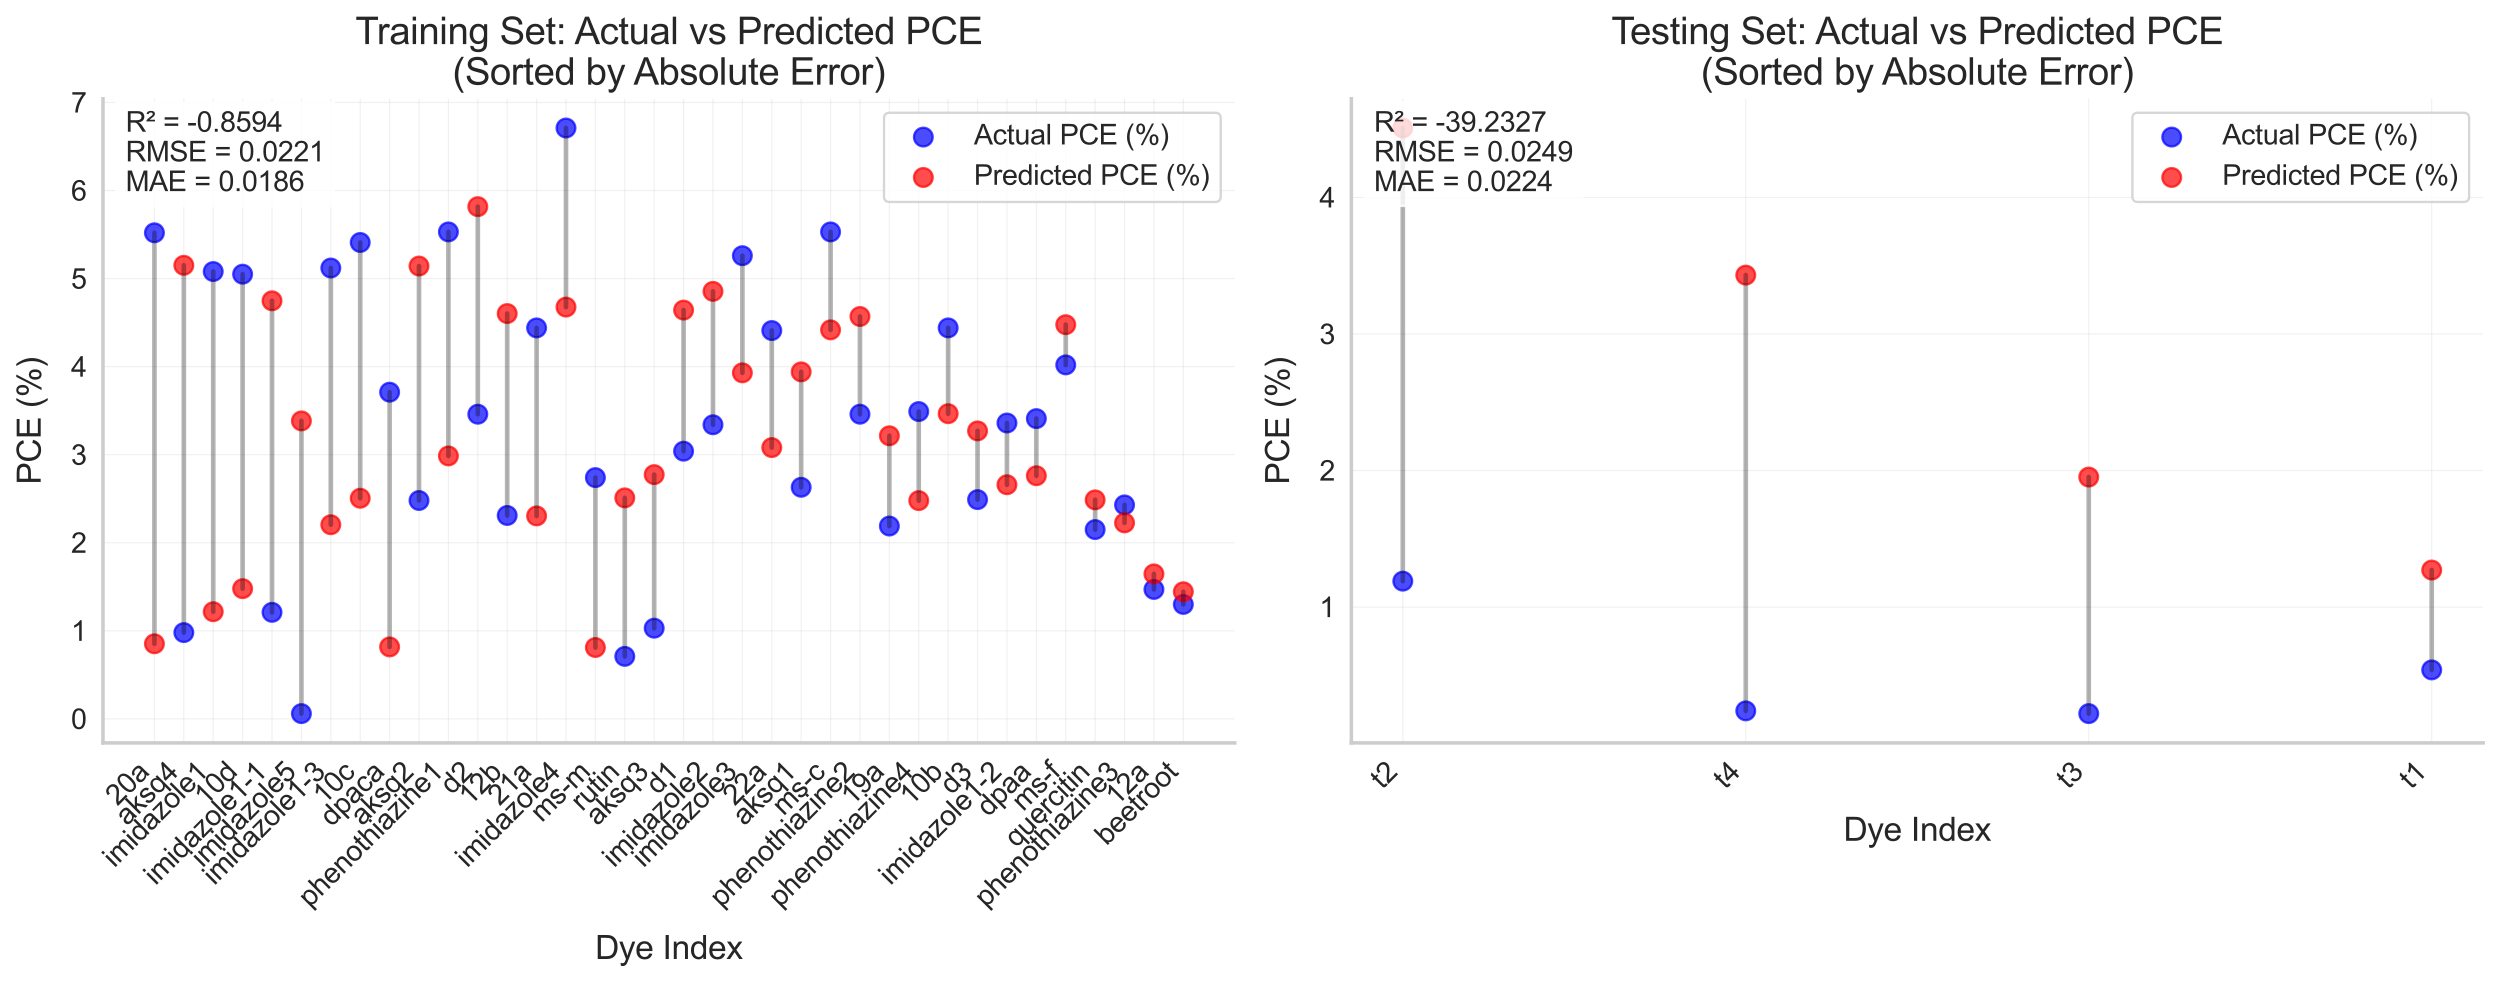 <?xml version="1.0" encoding="utf-8" standalone="no"?>
<!DOCTYPE svg PUBLIC "-//W3C//DTD SVG 1.1//EN"
  "http://www.w3.org/Graphics/SVG/1.1/DTD/svg11.dtd">
<svg xmlns:xlink="http://www.w3.org/1999/xlink" width="1068.401pt" height="419.989pt" viewBox="0 0 1068.401 419.989" xmlns="http://www.w3.org/2000/svg" version="1.1">
 <defs>
  <style type="text/css">*{stroke-linejoin: round; stroke-linecap: butt}</style>
 </defs>
 <g id="figure_1">
  <g id="patch_1">
   <path d="M 0 419.989 
L 1068.401 419.989 
L 1068.401 0 
L 0 0 
z
" style="fill: #ffffff"/>
  </g>
  <g id="axes_1">
   <g id="patch_2">
    <path d="M 44.011 317.479 
L 527.696 317.479 
L 527.696 42.192 
L 44.011 42.192 
z
" style="fill: #ffffff"/>
   </g>
   <g id="matplotlib.axis_1">
    <g id="xtick_1">
     <g id="line2d_1">
      <path d="M 65.997 317.479 
L 65.997 42.192 
" clip-path="url(#pc7143880b3)" style="fill: none; stroke: #cccccc; stroke-opacity: 0.3; stroke-width: 0.5; stroke-linecap: round"/>
     </g>
     <g id="text_1">
      <!-- 20a -->
      <g style="fill: #262626" transform="translate(50.155 344.709) rotate(-45) scale(0.12 -0.12)">
       <defs>
        <path id="ArialMT-32" d="M 3222 541 
L 3222 0 
L 194 0 
Q 188 203 259 391 
Q 375 700 629 1000 
Q 884 1300 1366 1694 
Q 2113 2306 2375 2664 
Q 2638 3022 2638 3341 
Q 2638 3675 2398 3904 
Q 2159 4134 1775 4134 
Q 1369 4134 1125 3890 
Q 881 3647 878 3216 
L 300 3275 
Q 359 3922 746 4261 
Q 1134 4600 1788 4600 
Q 2447 4600 2831 4234 
Q 3216 3869 3216 3328 
Q 3216 3053 3103 2787 
Q 2991 2522 2730 2228 
Q 2469 1934 1863 1422 
Q 1356 997 1212 845 
Q 1069 694 975 541 
L 3222 541 
z
" transform="scale(0.016)"/>
        <path id="ArialMT-30" d="M 266 2259 
Q 266 3072 433 3567 
Q 600 4063 929 4331 
Q 1259 4600 1759 4600 
Q 2128 4600 2406 4451 
Q 2684 4303 2865 4023 
Q 3047 3744 3150 3342 
Q 3253 2941 3253 2259 
Q 3253 1453 3087 958 
Q 2922 463 2592 192 
Q 2263 -78 1759 -78 
Q 1097 -78 719 397 
Q 266 969 266 2259 
z
M 844 2259 
Q 844 1131 1108 757 
Q 1372 384 1759 384 
Q 2147 384 2411 759 
Q 2675 1134 2675 2259 
Q 2675 3391 2411 3762 
Q 2147 4134 1753 4134 
Q 1366 4134 1134 3806 
Q 844 3388 844 2259 
z
" transform="scale(0.016)"/>
        <path id="ArialMT-61" d="M 2588 409 
Q 2275 144 1986 34 
Q 1697 -75 1366 -75 
Q 819 -75 525 192 
Q 231 459 231 875 
Q 231 1119 342 1320 
Q 453 1522 633 1644 
Q 813 1766 1038 1828 
Q 1203 1872 1538 1913 
Q 2219 1994 2541 2106 
Q 2544 2222 2544 2253 
Q 2544 2597 2384 2738 
Q 2169 2928 1744 2928 
Q 1347 2928 1158 2789 
Q 969 2650 878 2297 
L 328 2372 
Q 403 2725 575 2942 
Q 747 3159 1072 3276 
Q 1397 3394 1825 3394 
Q 2250 3394 2515 3294 
Q 2781 3194 2906 3042 
Q 3031 2891 3081 2659 
Q 3109 2516 3109 2141 
L 3109 1391 
Q 3109 606 3145 398 
Q 3181 191 3288 0 
L 2700 0 
Q 2613 175 2588 409 
z
M 2541 1666 
Q 2234 1541 1622 1453 
Q 1275 1403 1131 1340 
Q 988 1278 909 1158 
Q 831 1038 831 891 
Q 831 666 1001 516 
Q 1172 366 1500 366 
Q 1825 366 2078 508 
Q 2331 650 2450 897 
Q 2541 1088 2541 1459 
L 2541 1666 
z
" transform="scale(0.016)"/>
       </defs>
       <use xlink:href="#ArialMT-32"/>
       <use xlink:href="#ArialMT-30" x="55.615"/>
       <use xlink:href="#ArialMT-61" x="111.23"/>
      </g>
     </g>
    </g>
    <g id="xtick_2">
     <g id="line2d_2">
      <path d="M 78.56 317.479 
L 78.56 42.192 
" clip-path="url(#pc7143880b3)" style="fill: none; stroke: #cccccc; stroke-opacity: 0.3; stroke-width: 0.5; stroke-linecap: round"/>
     </g>
     <g id="text_2">
      <!-- aksq4 -->
      <g style="fill: #262626" transform="translate(54.233 353.194) rotate(-45) scale(0.12 -0.12)">
       <defs>
        <path id="ArialMT-6b" d="M 425 0 
L 425 4581 
L 988 4581 
L 988 1969 
L 2319 3319 
L 3047 3319 
L 1778 2088 
L 3175 0 
L 2481 0 
L 1384 1697 
L 988 1316 
L 988 0 
L 425 0 
z
" transform="scale(0.016)"/>
        <path id="ArialMT-73" d="M 197 991 
L 753 1078 
Q 800 744 1014 566 
Q 1228 388 1613 388 
Q 2000 388 2187 545 
Q 2375 703 2375 916 
Q 2375 1106 2209 1216 
Q 2094 1291 1634 1406 
Q 1016 1563 777 1677 
Q 538 1791 414 1992 
Q 291 2194 291 2438 
Q 291 2659 392 2848 
Q 494 3038 669 3163 
Q 800 3259 1026 3326 
Q 1253 3394 1513 3394 
Q 1903 3394 2198 3281 
Q 2494 3169 2634 2976 
Q 2775 2784 2828 2463 
L 2278 2388 
Q 2241 2644 2061 2787 
Q 1881 2931 1553 2931 
Q 1166 2931 1000 2803 
Q 834 2675 834 2503 
Q 834 2394 903 2306 
Q 972 2216 1119 2156 
Q 1203 2125 1616 2013 
Q 2213 1853 2448 1751 
Q 2684 1650 2818 1456 
Q 2953 1263 2953 975 
Q 2953 694 2789 445 
Q 2625 197 2315 61 
Q 2006 -75 1616 -75 
Q 969 -75 630 194 
Q 291 463 197 991 
z
" transform="scale(0.016)"/>
        <path id="ArialMT-71" d="M 2538 -1272 
L 2538 353 
Q 2406 169 2170 47 
Q 1934 -75 1669 -75 
Q 1078 -75 651 397 
Q 225 869 225 1691 
Q 225 2191 398 2587 
Q 572 2984 901 3189 
Q 1231 3394 1625 3394 
Q 2241 3394 2594 2875 
L 2594 3319 
L 3100 3319 
L 3100 -1272 
L 2538 -1272 
z
M 803 1669 
Q 803 1028 1072 708 
Q 1341 388 1716 388 
Q 2075 388 2334 692 
Q 2594 997 2594 1619 
Q 2594 2281 2320 2615 
Q 2047 2950 1678 2950 
Q 1313 2950 1058 2639 
Q 803 2328 803 1669 
z
" transform="scale(0.016)"/>
        <path id="ArialMT-34" d="M 2069 0 
L 2069 1097 
L 81 1097 
L 81 1613 
L 2172 4581 
L 2631 4581 
L 2631 1613 
L 3250 1613 
L 3250 1097 
L 2631 1097 
L 2631 0 
L 2069 0 
z
M 2069 1613 
L 2069 3678 
L 634 1613 
L 2069 1613 
z
" transform="scale(0.016)"/>
       </defs>
       <use xlink:href="#ArialMT-61"/>
       <use xlink:href="#ArialMT-6b" x="55.615"/>
       <use xlink:href="#ArialMT-73" x="105.615"/>
       <use xlink:href="#ArialMT-71" x="155.615"/>
       <use xlink:href="#ArialMT-34" x="211.23"/>
      </g>
     </g>
    </g>
    <g id="xtick_3">
     <g id="line2d_3">
      <path d="M 91.123 317.479 
L 91.123 42.192 
" clip-path="url(#pc7143880b3)" style="fill: none; stroke: #cccccc; stroke-opacity: 0.3; stroke-width: 0.5; stroke-linecap: round"/>
     </g>
     <g id="text_3">
      <!-- imidazole1 -->
      <g style="fill: #262626" transform="translate(48.877 371.113) rotate(-45) scale(0.12 -0.12)">
       <defs>
        <path id="ArialMT-69" d="M 425 3934 
L 425 4581 
L 988 4581 
L 988 3934 
L 425 3934 
z
M 425 0 
L 425 3319 
L 988 3319 
L 988 0 
L 425 0 
z
" transform="scale(0.016)"/>
        <path id="ArialMT-6d" d="M 422 0 
L 422 3319 
L 925 3319 
L 925 2853 
Q 1081 3097 1340 3245 
Q 1600 3394 1931 3394 
Q 2300 3394 2536 3241 
Q 2772 3088 2869 2813 
Q 3263 3394 3894 3394 
Q 4388 3394 4653 3120 
Q 4919 2847 4919 2278 
L 4919 0 
L 4359 0 
L 4359 2091 
Q 4359 2428 4304 2576 
Q 4250 2725 4106 2815 
Q 3963 2906 3769 2906 
Q 3419 2906 3187 2673 
Q 2956 2441 2956 1928 
L 2956 0 
L 2394 0 
L 2394 2156 
Q 2394 2531 2256 2718 
Q 2119 2906 1806 2906 
Q 1569 2906 1367 2781 
Q 1166 2656 1075 2415 
Q 984 2175 984 1722 
L 984 0 
L 422 0 
z
" transform="scale(0.016)"/>
        <path id="ArialMT-64" d="M 2575 0 
L 2575 419 
Q 2259 -75 1647 -75 
Q 1250 -75 917 144 
Q 584 363 401 755 
Q 219 1147 219 1656 
Q 219 2153 384 2558 
Q 550 2963 881 3178 
Q 1213 3394 1622 3394 
Q 1922 3394 2156 3267 
Q 2391 3141 2538 2938 
L 2538 4581 
L 3097 4581 
L 3097 0 
L 2575 0 
z
M 797 1656 
Q 797 1019 1065 703 
Q 1334 388 1700 388 
Q 2069 388 2326 689 
Q 2584 991 2584 1609 
Q 2584 2291 2321 2609 
Q 2059 2928 1675 2928 
Q 1300 2928 1048 2622 
Q 797 2316 797 1656 
z
" transform="scale(0.016)"/>
        <path id="ArialMT-7a" d="M 125 0 
L 125 456 
L 2238 2881 
Q 1878 2863 1603 2863 
L 250 2863 
L 250 3319 
L 2963 3319 
L 2963 2947 
L 1166 841 
L 819 456 
Q 1197 484 1528 484 
L 3063 484 
L 3063 0 
L 125 0 
z
" transform="scale(0.016)"/>
        <path id="ArialMT-6f" d="M 213 1659 
Q 213 2581 725 3025 
Q 1153 3394 1769 3394 
Q 2453 3394 2887 2945 
Q 3322 2497 3322 1706 
Q 3322 1066 3130 698 
Q 2938 331 2570 128 
Q 2203 -75 1769 -75 
Q 1072 -75 642 372 
Q 213 819 213 1659 
z
M 791 1659 
Q 791 1022 1069 705 
Q 1347 388 1769 388 
Q 2188 388 2466 706 
Q 2744 1025 2744 1678 
Q 2744 2294 2464 2611 
Q 2184 2928 1769 2928 
Q 1347 2928 1069 2612 
Q 791 2297 791 1659 
z
" transform="scale(0.016)"/>
        <path id="ArialMT-6c" d="M 409 0 
L 409 4581 
L 972 4581 
L 972 0 
L 409 0 
z
" transform="scale(0.016)"/>
        <path id="ArialMT-65" d="M 2694 1069 
L 3275 997 
Q 3138 488 2766 206 
Q 2394 -75 1816 -75 
Q 1088 -75 661 373 
Q 234 822 234 1631 
Q 234 2469 665 2931 
Q 1097 3394 1784 3394 
Q 2450 3394 2872 2941 
Q 3294 2488 3294 1666 
Q 3294 1616 3291 1516 
L 816 1516 
Q 847 969 1125 678 
Q 1403 388 1819 388 
Q 2128 388 2347 550 
Q 2566 713 2694 1069 
z
M 847 1978 
L 2700 1978 
Q 2663 2397 2488 2606 
Q 2219 2931 1791 2931 
Q 1403 2931 1139 2672 
Q 875 2413 847 1978 
z
" transform="scale(0.016)"/>
        <path id="ArialMT-31" d="M 2384 0 
L 1822 0 
L 1822 3584 
Q 1619 3391 1289 3197 
Q 959 3003 697 2906 
L 697 3450 
Q 1169 3672 1522 3987 
Q 1875 4303 2022 4600 
L 2384 4600 
L 2384 0 
z
" transform="scale(0.016)"/>
       </defs>
       <use xlink:href="#ArialMT-69"/>
       <use xlink:href="#ArialMT-6d" x="22.217"/>
       <use xlink:href="#ArialMT-69" x="105.518"/>
       <use xlink:href="#ArialMT-64" x="127.734"/>
       <use xlink:href="#ArialMT-61" x="183.35"/>
       <use xlink:href="#ArialMT-7a" x="238.965"/>
       <use xlink:href="#ArialMT-6f" x="288.965"/>
       <use xlink:href="#ArialMT-6c" x="344.58"/>
       <use xlink:href="#ArialMT-65" x="366.797"/>
       <use xlink:href="#ArialMT-31" x="422.412"/>
      </g>
     </g>
    </g>
    <g id="xtick_4">
     <g id="line2d_4">
      <path d="M 103.687 317.479 
L 103.687 42.192 
" clip-path="url(#pc7143880b3)" style="fill: none; stroke: #cccccc; stroke-opacity: 0.3; stroke-width: 0.5; stroke-linecap: round"/>
     </g>
     <g id="text_4">
      <!-- 10d -->
      <g style="fill: #262626" transform="translate(87.844 344.709) rotate(-45) scale(0.12 -0.12)">
       <use xlink:href="#ArialMT-31"/>
       <use xlink:href="#ArialMT-30" x="55.615"/>
       <use xlink:href="#ArialMT-64" x="111.23"/>
      </g>
     </g>
    </g>
    <g id="xtick_5">
     <g id="line2d_5">
      <path d="M 116.25 317.479 
L 116.25 42.192 
" clip-path="url(#pc7143880b3)" style="fill: none; stroke: #cccccc; stroke-opacity: 0.3; stroke-width: 0.5; stroke-linecap: round"/>
     </g>
     <g id="text_5">
      <!-- imidazole1-1 -->
      <g style="fill: #262626" transform="translate(66.46 378.657) rotate(-45) scale(0.12 -0.12)">
       <defs>
        <path id="ArialMT-2d" d="M 203 1375 
L 203 1941 
L 1931 1941 
L 1931 1375 
L 203 1375 
z
" transform="scale(0.016)"/>
       </defs>
       <use xlink:href="#ArialMT-69"/>
       <use xlink:href="#ArialMT-6d" x="22.217"/>
       <use xlink:href="#ArialMT-69" x="105.518"/>
       <use xlink:href="#ArialMT-64" x="127.734"/>
       <use xlink:href="#ArialMT-61" x="183.35"/>
       <use xlink:href="#ArialMT-7a" x="238.965"/>
       <use xlink:href="#ArialMT-6f" x="288.965"/>
       <use xlink:href="#ArialMT-6c" x="344.58"/>
       <use xlink:href="#ArialMT-65" x="366.797"/>
       <use xlink:href="#ArialMT-31" x="422.412"/>
       <use xlink:href="#ArialMT-2d" x="478.027"/>
       <use xlink:href="#ArialMT-31" x="511.328"/>
      </g>
     </g>
    </g>
    <g id="xtick_6">
     <g id="line2d_6">
      <path d="M 128.813 317.479 
L 128.813 42.192 
" clip-path="url(#pc7143880b3)" style="fill: none; stroke: #cccccc; stroke-opacity: 0.3; stroke-width: 0.5; stroke-linecap: round"/>
     </g>
     <g id="text_6">
      <!-- imidazole5 -->
      <g style="fill: #262626" transform="translate(86.567 371.113) rotate(-45) scale(0.12 -0.12)">
       <defs>
        <path id="ArialMT-35" d="M 266 1200 
L 856 1250 
Q 922 819 1161 601 
Q 1400 384 1738 384 
Q 2144 384 2425 690 
Q 2706 997 2706 1503 
Q 2706 1984 2436 2262 
Q 2166 2541 1728 2541 
Q 1456 2541 1237 2417 
Q 1019 2294 894 2097 
L 366 2166 
L 809 4519 
L 3088 4519 
L 3088 3981 
L 1259 3981 
L 1013 2750 
Q 1425 3038 1878 3038 
Q 2478 3038 2890 2622 
Q 3303 2206 3303 1553 
Q 3303 931 2941 478 
Q 2500 -78 1738 -78 
Q 1113 -78 717 272 
Q 322 622 266 1200 
z
" transform="scale(0.016)"/>
       </defs>
       <use xlink:href="#ArialMT-69"/>
       <use xlink:href="#ArialMT-6d" x="22.217"/>
       <use xlink:href="#ArialMT-69" x="105.518"/>
       <use xlink:href="#ArialMT-64" x="127.734"/>
       <use xlink:href="#ArialMT-61" x="183.35"/>
       <use xlink:href="#ArialMT-7a" x="238.965"/>
       <use xlink:href="#ArialMT-6f" x="288.965"/>
       <use xlink:href="#ArialMT-6c" x="344.58"/>
       <use xlink:href="#ArialMT-65" x="366.797"/>
       <use xlink:href="#ArialMT-35" x="422.412"/>
      </g>
     </g>
    </g>
    <g id="xtick_7">
     <g id="line2d_7">
      <path d="M 141.376 317.479 
L 141.376 42.192 
" clip-path="url(#pc7143880b3)" style="fill: none; stroke: #cccccc; stroke-opacity: 0.3; stroke-width: 0.5; stroke-linecap: round"/>
     </g>
     <g id="text_7">
      <!-- imidazole1-3 -->
      <g style="fill: #262626" transform="translate(91.586 378.657) rotate(-45) scale(0.12 -0.12)">
       <defs>
        <path id="ArialMT-33" d="M 269 1209 
L 831 1284 
Q 928 806 1161 595 
Q 1394 384 1728 384 
Q 2125 384 2398 659 
Q 2672 934 2672 1341 
Q 2672 1728 2419 1979 
Q 2166 2231 1775 2231 
Q 1616 2231 1378 2169 
L 1441 2663 
Q 1497 2656 1531 2656 
Q 1891 2656 2178 2843 
Q 2466 3031 2466 3422 
Q 2466 3731 2256 3934 
Q 2047 4138 1716 4138 
Q 1388 4138 1169 3931 
Q 950 3725 888 3313 
L 325 3413 
Q 428 3978 793 4289 
Q 1159 4600 1703 4600 
Q 2078 4600 2393 4439 
Q 2709 4278 2876 4000 
Q 3044 3722 3044 3409 
Q 3044 3113 2884 2869 
Q 2725 2625 2413 2481 
Q 2819 2388 3044 2092 
Q 3269 1797 3269 1353 
Q 3269 753 2831 336 
Q 2394 -81 1725 -81 
Q 1122 -81 723 278 
Q 325 638 269 1209 
z
" transform="scale(0.016)"/>
       </defs>
       <use xlink:href="#ArialMT-69"/>
       <use xlink:href="#ArialMT-6d" x="22.217"/>
       <use xlink:href="#ArialMT-69" x="105.518"/>
       <use xlink:href="#ArialMT-64" x="127.734"/>
       <use xlink:href="#ArialMT-61" x="183.35"/>
       <use xlink:href="#ArialMT-7a" x="238.965"/>
       <use xlink:href="#ArialMT-6f" x="288.965"/>
       <use xlink:href="#ArialMT-6c" x="344.58"/>
       <use xlink:href="#ArialMT-65" x="366.797"/>
       <use xlink:href="#ArialMT-31" x="422.412"/>
       <use xlink:href="#ArialMT-2d" x="478.027"/>
       <use xlink:href="#ArialMT-33" x="511.328"/>
      </g>
     </g>
    </g>
    <g id="xtick_8">
     <g id="line2d_8">
      <path d="M 153.94 317.479 
L 153.94 42.192 
" clip-path="url(#pc7143880b3)" style="fill: none; stroke: #cccccc; stroke-opacity: 0.3; stroke-width: 0.5; stroke-linecap: round"/>
     </g>
     <g id="text_8">
      <!-- 10c -->
      <g style="fill: #262626" transform="translate(138.573 344.233) rotate(-45) scale(0.12 -0.12)">
       <defs>
        <path id="ArialMT-63" d="M 2588 1216 
L 3141 1144 
Q 3050 572 2676 248 
Q 2303 -75 1759 -75 
Q 1078 -75 664 370 
Q 250 816 250 1647 
Q 250 2184 428 2587 
Q 606 2991 970 3192 
Q 1334 3394 1763 3394 
Q 2303 3394 2647 3120 
Q 2991 2847 3088 2344 
L 2541 2259 
Q 2463 2594 2264 2762 
Q 2066 2931 1784 2931 
Q 1359 2931 1093 2626 
Q 828 2322 828 1663 
Q 828 994 1084 691 
Q 1341 388 1753 388 
Q 2084 388 2306 591 
Q 2528 794 2588 1216 
z
" transform="scale(0.016)"/>
       </defs>
       <use xlink:href="#ArialMT-31"/>
       <use xlink:href="#ArialMT-30" x="55.615"/>
       <use xlink:href="#ArialMT-63" x="111.23"/>
      </g>
     </g>
    </g>
    <g id="xtick_9">
     <g id="line2d_9">
      <path d="M 166.503 317.479 
L 166.503 42.192 
" clip-path="url(#pc7143880b3)" style="fill: none; stroke: #cccccc; stroke-opacity: 0.3; stroke-width: 0.5; stroke-linecap: round"/>
     </g>
     <g id="text_9">
      <!-- dpaca -->
      <g style="fill: #262626" transform="translate(141.699 353.67) rotate(-45) scale(0.12 -0.12)">
       <defs>
        <path id="ArialMT-70" d="M 422 -1272 
L 422 3319 
L 934 3319 
L 934 2888 
Q 1116 3141 1344 3267 
Q 1572 3394 1897 3394 
Q 2322 3394 2647 3175 
Q 2972 2956 3137 2557 
Q 3303 2159 3303 1684 
Q 3303 1175 3120 767 
Q 2938 359 2589 142 
Q 2241 -75 1856 -75 
Q 1575 -75 1351 44 
Q 1128 163 984 344 
L 984 -1272 
L 422 -1272 
z
M 931 1641 
Q 931 1000 1190 694 
Q 1450 388 1819 388 
Q 2194 388 2461 705 
Q 2728 1022 2728 1688 
Q 2728 2322 2467 2637 
Q 2206 2953 1844 2953 
Q 1484 2953 1207 2617 
Q 931 2281 931 1641 
z
" transform="scale(0.016)"/>
       </defs>
       <use xlink:href="#ArialMT-64"/>
       <use xlink:href="#ArialMT-70" x="55.615"/>
       <use xlink:href="#ArialMT-61" x="111.23"/>
       <use xlink:href="#ArialMT-63" x="166.846"/>
       <use xlink:href="#ArialMT-61" x="216.846"/>
      </g>
     </g>
    </g>
    <g id="xtick_10">
     <g id="line2d_10">
      <path d="M 179.066 317.479 
L 179.066 42.192 
" clip-path="url(#pc7143880b3)" style="fill: none; stroke: #cccccc; stroke-opacity: 0.3; stroke-width: 0.5; stroke-linecap: round"/>
     </g>
     <g id="text_10">
      <!-- aksq2 -->
      <g style="fill: #262626" transform="translate(154.739 353.219) rotate(-45) scale(0.12 -0.12)">
       <use xlink:href="#ArialMT-61"/>
       <use xlink:href="#ArialMT-6b" x="55.615"/>
       <use xlink:href="#ArialMT-73" x="105.615"/>
       <use xlink:href="#ArialMT-71" x="155.615"/>
       <use xlink:href="#ArialMT-32" x="211.23"/>
      </g>
     </g>
    </g>
    <g id="xtick_11">
     <g id="line2d_11">
      <path d="M 191.629 317.479 
L 191.629 42.192 
" clip-path="url(#pc7143880b3)" style="fill: none; stroke: #cccccc; stroke-opacity: 0.3; stroke-width: 0.5; stroke-linecap: round"/>
     </g>
     <g id="text_11">
      <!-- phenothiazine1 -->
      <g style="fill: #262626" transform="translate(132.386 388.135) rotate(-45) scale(0.12 -0.12)">
       <defs>
        <path id="ArialMT-68" d="M 422 0 
L 422 4581 
L 984 4581 
L 984 2938 
Q 1378 3394 1978 3394 
Q 2347 3394 2619 3248 
Q 2891 3103 3008 2847 
Q 3125 2591 3125 2103 
L 3125 0 
L 2563 0 
L 2563 2103 
Q 2563 2525 2380 2717 
Q 2197 2909 1863 2909 
Q 1613 2909 1392 2779 
Q 1172 2650 1078 2428 
Q 984 2206 984 1816 
L 984 0 
L 422 0 
z
" transform="scale(0.016)"/>
        <path id="ArialMT-6e" d="M 422 0 
L 422 3319 
L 928 3319 
L 928 2847 
Q 1294 3394 1984 3394 
Q 2284 3394 2536 3286 
Q 2788 3178 2913 3003 
Q 3038 2828 3088 2588 
Q 3119 2431 3119 2041 
L 3119 0 
L 2556 0 
L 2556 2019 
Q 2556 2363 2490 2533 
Q 2425 2703 2258 2804 
Q 2091 2906 1866 2906 
Q 1506 2906 1245 2678 
Q 984 2450 984 1813 
L 984 0 
L 422 0 
z
" transform="scale(0.016)"/>
        <path id="ArialMT-74" d="M 1650 503 
L 1731 6 
Q 1494 -44 1306 -44 
Q 1000 -44 831 53 
Q 663 150 594 308 
Q 525 466 525 972 
L 525 2881 
L 113 2881 
L 113 3319 
L 525 3319 
L 525 4141 
L 1084 4478 
L 1084 3319 
L 1650 3319 
L 1650 2881 
L 1084 2881 
L 1084 941 
Q 1084 700 1114 631 
Q 1144 563 1211 522 
Q 1278 481 1403 481 
Q 1497 481 1650 503 
z
" transform="scale(0.016)"/>
       </defs>
       <use xlink:href="#ArialMT-70"/>
       <use xlink:href="#ArialMT-68" x="55.615"/>
       <use xlink:href="#ArialMT-65" x="111.23"/>
       <use xlink:href="#ArialMT-6e" x="166.846"/>
       <use xlink:href="#ArialMT-6f" x="222.461"/>
       <use xlink:href="#ArialMT-74" x="278.076"/>
       <use xlink:href="#ArialMT-68" x="305.859"/>
       <use xlink:href="#ArialMT-69" x="361.475"/>
       <use xlink:href="#ArialMT-61" x="383.691"/>
       <use xlink:href="#ArialMT-7a" x="439.307"/>
       <use xlink:href="#ArialMT-69" x="489.307"/>
       <use xlink:href="#ArialMT-6e" x="511.523"/>
       <use xlink:href="#ArialMT-65" x="567.139"/>
       <use xlink:href="#ArialMT-31" x="622.754"/>
      </g>
     </g>
    </g>
    <g id="xtick_12">
     <g id="line2d_12">
      <path d="M 204.193 317.479 
L 204.193 42.192 
" clip-path="url(#pc7143880b3)" style="fill: none; stroke: #cccccc; stroke-opacity: 0.3; stroke-width: 0.5; stroke-linecap: round"/>
     </g>
     <g id="text_12">
      <!-- d2 -->
      <g style="fill: #262626" transform="translate(193.069 339.99) rotate(-45) scale(0.12 -0.12)">
       <use xlink:href="#ArialMT-64"/>
       <use xlink:href="#ArialMT-32" x="55.615"/>
      </g>
     </g>
    </g>
    <g id="xtick_13">
     <g id="line2d_13">
      <path d="M 216.756 317.479 
L 216.756 42.192 
" clip-path="url(#pc7143880b3)" style="fill: none; stroke: #cccccc; stroke-opacity: 0.3; stroke-width: 0.5; stroke-linecap: round"/>
     </g>
     <g id="text_13">
      <!-- 12b -->
      <g style="fill: #262626" transform="translate(200.914 344.709) rotate(-45) scale(0.12 -0.12)">
       <defs>
        <path id="ArialMT-62" d="M 941 0 
L 419 0 
L 419 4581 
L 981 4581 
L 981 2947 
Q 1338 3394 1891 3394 
Q 2197 3394 2470 3270 
Q 2744 3147 2920 2923 
Q 3097 2700 3197 2384 
Q 3297 2069 3297 1709 
Q 3297 856 2875 390 
Q 2453 -75 1863 -75 
Q 1275 -75 941 416 
L 941 0 
z
M 934 1684 
Q 934 1088 1097 822 
Q 1363 388 1816 388 
Q 2184 388 2453 708 
Q 2722 1028 2722 1663 
Q 2722 2313 2464 2622 
Q 2206 2931 1841 2931 
Q 1472 2931 1203 2611 
Q 934 2291 934 1684 
z
" transform="scale(0.016)"/>
       </defs>
       <use xlink:href="#ArialMT-31"/>
       <use xlink:href="#ArialMT-32" x="55.615"/>
       <use xlink:href="#ArialMT-62" x="111.23"/>
      </g>
     </g>
    </g>
    <g id="xtick_14">
     <g id="line2d_14">
      <path d="M 229.319 317.479 
L 229.319 42.192 
" clip-path="url(#pc7143880b3)" style="fill: none; stroke: #cccccc; stroke-opacity: 0.3; stroke-width: 0.5; stroke-linecap: round"/>
     </g>
     <g id="text_14">
      <!-- 21a -->
      <g style="fill: #262626" transform="translate(213.477 344.709) rotate(-45) scale(0.12 -0.12)">
       <use xlink:href="#ArialMT-32"/>
       <use xlink:href="#ArialMT-31" x="55.615"/>
       <use xlink:href="#ArialMT-61" x="111.23"/>
      </g>
     </g>
    </g>
    <g id="xtick_15">
     <g id="line2d_15">
      <path d="M 241.882 317.479 
L 241.882 42.192 
" clip-path="url(#pc7143880b3)" style="fill: none; stroke: #cccccc; stroke-opacity: 0.3; stroke-width: 0.5; stroke-linecap: round"/>
     </g>
     <g id="text_15">
      <!-- imidazole4 -->
      <g style="fill: #262626" transform="translate(199.636 371.113) rotate(-45) scale(0.12 -0.12)">
       <use xlink:href="#ArialMT-69"/>
       <use xlink:href="#ArialMT-6d" x="22.217"/>
       <use xlink:href="#ArialMT-69" x="105.518"/>
       <use xlink:href="#ArialMT-64" x="127.734"/>
       <use xlink:href="#ArialMT-61" x="183.35"/>
       <use xlink:href="#ArialMT-7a" x="238.965"/>
       <use xlink:href="#ArialMT-6f" x="288.965"/>
       <use xlink:href="#ArialMT-6c" x="344.58"/>
       <use xlink:href="#ArialMT-65" x="366.797"/>
       <use xlink:href="#ArialMT-34" x="422.412"/>
      </g>
     </g>
    </g>
    <g id="xtick_16">
     <g id="line2d_16">
      <path d="M 254.446 317.479 
L 254.446 42.192 
" clip-path="url(#pc7143880b3)" style="fill: none; stroke: #cccccc; stroke-opacity: 0.3; stroke-width: 0.5; stroke-linecap: round"/>
     </g>
     <g id="text_16">
      <!-- ms-m -->
      <g style="fill: #262626" transform="translate(231.555 351.757) rotate(-45) scale(0.12 -0.12)">
       <use xlink:href="#ArialMT-6d"/>
       <use xlink:href="#ArialMT-73" x="83.301"/>
       <use xlink:href="#ArialMT-2d" x="133.301"/>
       <use xlink:href="#ArialMT-6d" x="166.602"/>
      </g>
     </g>
    </g>
    <g id="xtick_17">
     <g id="line2d_17">
      <path d="M 267.009 317.479 
L 267.009 42.192 
" clip-path="url(#pc7143880b3)" style="fill: none; stroke: #cccccc; stroke-opacity: 0.3; stroke-width: 0.5; stroke-linecap: round"/>
     </g>
     <g id="text_17">
      <!-- rutin -->
      <g style="fill: #262626" transform="translate(248.817 347.058) rotate(-45) scale(0.12 -0.12)">
       <defs>
        <path id="ArialMT-72" d="M 416 0 
L 416 3319 
L 922 3319 
L 922 2816 
Q 1116 3169 1280 3281 
Q 1444 3394 1641 3394 
Q 1925 3394 2219 3213 
L 2025 2691 
Q 1819 2813 1613 2813 
Q 1428 2813 1281 2702 
Q 1134 2591 1072 2394 
Q 978 2094 978 1738 
L 978 0 
L 416 0 
z
" transform="scale(0.016)"/>
        <path id="ArialMT-75" d="M 2597 0 
L 2597 488 
Q 2209 -75 1544 -75 
Q 1250 -75 995 37 
Q 741 150 617 320 
Q 494 491 444 738 
Q 409 903 409 1263 
L 409 3319 
L 972 3319 
L 972 1478 
Q 972 1038 1006 884 
Q 1059 663 1231 536 
Q 1403 409 1656 409 
Q 1909 409 2131 539 
Q 2353 669 2445 892 
Q 2538 1116 2538 1541 
L 2538 3319 
L 3100 3319 
L 3100 0 
L 2597 0 
z
" transform="scale(0.016)"/>
       </defs>
       <use xlink:href="#ArialMT-72"/>
       <use xlink:href="#ArialMT-75" x="33.301"/>
       <use xlink:href="#ArialMT-74" x="88.916"/>
       <use xlink:href="#ArialMT-69" x="116.699"/>
       <use xlink:href="#ArialMT-6e" x="138.916"/>
      </g>
     </g>
    </g>
    <g id="xtick_18">
     <g id="line2d_18">
      <path d="M 279.572 317.479 
L 279.572 42.192 
" clip-path="url(#pc7143880b3)" style="fill: none; stroke: #cccccc; stroke-opacity: 0.3; stroke-width: 0.5; stroke-linecap: round"/>
     </g>
     <g id="text_18">
      <!-- aksq3 -->
      <g style="fill: #262626" transform="translate(255.245 353.219) rotate(-45) scale(0.12 -0.12)">
       <use xlink:href="#ArialMT-61"/>
       <use xlink:href="#ArialMT-6b" x="55.615"/>
       <use xlink:href="#ArialMT-73" x="105.615"/>
       <use xlink:href="#ArialMT-71" x="155.615"/>
       <use xlink:href="#ArialMT-33" x="211.23"/>
      </g>
     </g>
    </g>
    <g id="xtick_19">
     <g id="line2d_19">
      <path d="M 292.135 317.479 
L 292.135 42.192 
" clip-path="url(#pc7143880b3)" style="fill: none; stroke: #cccccc; stroke-opacity: 0.3; stroke-width: 0.5; stroke-linecap: round"/>
     </g>
     <g id="text_19">
      <!-- d1 -->
      <g style="fill: #262626" transform="translate(281.012 339.99) rotate(-45) scale(0.12 -0.12)">
       <use xlink:href="#ArialMT-64"/>
       <use xlink:href="#ArialMT-31" x="55.615"/>
      </g>
     </g>
    </g>
    <g id="xtick_20">
     <g id="line2d_20">
      <path d="M 304.699 317.479 
L 304.699 42.192 
" clip-path="url(#pc7143880b3)" style="fill: none; stroke: #cccccc; stroke-opacity: 0.3; stroke-width: 0.5; stroke-linecap: round"/>
     </g>
     <g id="text_20">
      <!-- imidazole2 -->
      <g style="fill: #262626" transform="translate(262.453 371.113) rotate(-45) scale(0.12 -0.12)">
       <use xlink:href="#ArialMT-69"/>
       <use xlink:href="#ArialMT-6d" x="22.217"/>
       <use xlink:href="#ArialMT-69" x="105.518"/>
       <use xlink:href="#ArialMT-64" x="127.734"/>
       <use xlink:href="#ArialMT-61" x="183.35"/>
       <use xlink:href="#ArialMT-7a" x="238.965"/>
       <use xlink:href="#ArialMT-6f" x="288.965"/>
       <use xlink:href="#ArialMT-6c" x="344.58"/>
       <use xlink:href="#ArialMT-65" x="366.797"/>
       <use xlink:href="#ArialMT-32" x="422.412"/>
      </g>
     </g>
    </g>
    <g id="xtick_21">
     <g id="line2d_21">
      <path d="M 317.262 317.479 
L 317.262 42.192 
" clip-path="url(#pc7143880b3)" style="fill: none; stroke: #cccccc; stroke-opacity: 0.3; stroke-width: 0.5; stroke-linecap: round"/>
     </g>
     <g id="text_21">
      <!-- imidazole3 -->
      <g style="fill: #262626" transform="translate(275.016 371.113) rotate(-45) scale(0.12 -0.12)">
       <use xlink:href="#ArialMT-69"/>
       <use xlink:href="#ArialMT-6d" x="22.217"/>
       <use xlink:href="#ArialMT-69" x="105.518"/>
       <use xlink:href="#ArialMT-64" x="127.734"/>
       <use xlink:href="#ArialMT-61" x="183.35"/>
       <use xlink:href="#ArialMT-7a" x="238.965"/>
       <use xlink:href="#ArialMT-6f" x="288.965"/>
       <use xlink:href="#ArialMT-6c" x="344.58"/>
       <use xlink:href="#ArialMT-65" x="366.797"/>
       <use xlink:href="#ArialMT-33" x="422.412"/>
      </g>
     </g>
    </g>
    <g id="xtick_22">
     <g id="line2d_22">
      <path d="M 329.825 317.479 
L 329.825 42.192 
" clip-path="url(#pc7143880b3)" style="fill: none; stroke: #cccccc; stroke-opacity: 0.3; stroke-width: 0.5; stroke-linecap: round"/>
     </g>
     <g id="text_22">
      <!-- 22a -->
      <g style="fill: #262626" transform="translate(313.983 344.709) rotate(-45) scale(0.12 -0.12)">
       <use xlink:href="#ArialMT-32"/>
       <use xlink:href="#ArialMT-32" x="55.615"/>
       <use xlink:href="#ArialMT-61" x="111.23"/>
      </g>
     </g>
    </g>
    <g id="xtick_23">
     <g id="line2d_23">
      <path d="M 342.388 317.479 
L 342.388 42.192 
" clip-path="url(#pc7143880b3)" style="fill: none; stroke: #cccccc; stroke-opacity: 0.3; stroke-width: 0.5; stroke-linecap: round"/>
     </g>
     <g id="text_23">
      <!-- aksq1 -->
      <g style="fill: #262626" transform="translate(318.061 353.219) rotate(-45) scale(0.12 -0.12)">
       <use xlink:href="#ArialMT-61"/>
       <use xlink:href="#ArialMT-6b" x="55.615"/>
       <use xlink:href="#ArialMT-73" x="105.615"/>
       <use xlink:href="#ArialMT-71" x="155.615"/>
       <use xlink:href="#ArialMT-31" x="211.23"/>
      </g>
     </g>
    </g>
    <g id="xtick_24">
     <g id="line2d_24">
      <path d="M 354.952 317.479 
L 354.952 42.192 
" clip-path="url(#pc7143880b3)" style="fill: none; stroke: #cccccc; stroke-opacity: 0.3; stroke-width: 0.5; stroke-linecap: round"/>
     </g>
     <g id="text_24">
      <!-- ms-c -->
      <g style="fill: #262626" transform="translate(334.887 348.932) rotate(-45) scale(0.12 -0.12)">
       <use xlink:href="#ArialMT-6d"/>
       <use xlink:href="#ArialMT-73" x="83.301"/>
       <use xlink:href="#ArialMT-2d" x="133.301"/>
       <use xlink:href="#ArialMT-63" x="166.602"/>
      </g>
     </g>
    </g>
    <g id="xtick_25">
     <g id="line2d_25">
      <path d="M 367.515 317.479 
L 367.515 42.192 
" clip-path="url(#pc7143880b3)" style="fill: none; stroke: #cccccc; stroke-opacity: 0.3; stroke-width: 0.5; stroke-linecap: round"/>
     </g>
     <g id="text_25">
      <!-- phenothiazine2 -->
      <g style="fill: #262626" transform="translate(308.272 388.135) rotate(-45) scale(0.12 -0.12)">
       <use xlink:href="#ArialMT-70"/>
       <use xlink:href="#ArialMT-68" x="55.615"/>
       <use xlink:href="#ArialMT-65" x="111.23"/>
       <use xlink:href="#ArialMT-6e" x="166.846"/>
       <use xlink:href="#ArialMT-6f" x="222.461"/>
       <use xlink:href="#ArialMT-74" x="278.076"/>
       <use xlink:href="#ArialMT-68" x="305.859"/>
       <use xlink:href="#ArialMT-69" x="361.475"/>
       <use xlink:href="#ArialMT-61" x="383.691"/>
       <use xlink:href="#ArialMT-7a" x="439.307"/>
       <use xlink:href="#ArialMT-69" x="489.307"/>
       <use xlink:href="#ArialMT-6e" x="511.523"/>
       <use xlink:href="#ArialMT-65" x="567.139"/>
       <use xlink:href="#ArialMT-32" x="622.754"/>
      </g>
     </g>
    </g>
    <g id="xtick_26">
     <g id="line2d_26">
      <path d="M 380.078 317.479 
L 380.078 42.192 
" clip-path="url(#pc7143880b3)" style="fill: none; stroke: #cccccc; stroke-opacity: 0.3; stroke-width: 0.5; stroke-linecap: round"/>
     </g>
     <g id="text_26">
      <!-- 19a -->
      <g style="fill: #262626" transform="translate(364.236 344.709) rotate(-45) scale(0.12 -0.12)">
       <defs>
        <path id="ArialMT-39" d="M 350 1059 
L 891 1109 
Q 959 728 1153 556 
Q 1347 384 1650 384 
Q 1909 384 2104 503 
Q 2300 622 2425 820 
Q 2550 1019 2634 1356 
Q 2719 1694 2719 2044 
Q 2719 2081 2716 2156 
Q 2547 1888 2255 1720 
Q 1963 1553 1622 1553 
Q 1053 1553 659 1965 
Q 266 2378 266 3053 
Q 266 3750 677 4175 
Q 1088 4600 1706 4600 
Q 2153 4600 2523 4359 
Q 2894 4119 3086 3673 
Q 3278 3228 3278 2384 
Q 3278 1506 3087 986 
Q 2897 466 2520 194 
Q 2144 -78 1638 -78 
Q 1100 -78 759 220 
Q 419 519 350 1059 
z
M 2653 3081 
Q 2653 3566 2395 3850 
Q 2138 4134 1775 4134 
Q 1400 4134 1122 3828 
Q 844 3522 844 3034 
Q 844 2597 1108 2323 
Q 1372 2050 1759 2050 
Q 2150 2050 2401 2323 
Q 2653 2597 2653 3081 
z
" transform="scale(0.016)"/>
       </defs>
       <use xlink:href="#ArialMT-31"/>
       <use xlink:href="#ArialMT-39" x="55.615"/>
       <use xlink:href="#ArialMT-61" x="111.23"/>
      </g>
     </g>
    </g>
    <g id="xtick_27">
     <g id="line2d_27">
      <path d="M 392.641 317.479 
L 392.641 42.192 
" clip-path="url(#pc7143880b3)" style="fill: none; stroke: #cccccc; stroke-opacity: 0.3; stroke-width: 0.5; stroke-linecap: round"/>
     </g>
     <g id="text_27">
      <!-- phenothiazine4 -->
      <g style="fill: #262626" transform="translate(333.398 388.11) rotate(-45) scale(0.12 -0.12)">
       <use xlink:href="#ArialMT-70"/>
       <use xlink:href="#ArialMT-68" x="55.615"/>
       <use xlink:href="#ArialMT-65" x="111.23"/>
       <use xlink:href="#ArialMT-6e" x="166.846"/>
       <use xlink:href="#ArialMT-6f" x="222.461"/>
       <use xlink:href="#ArialMT-74" x="278.076"/>
       <use xlink:href="#ArialMT-68" x="305.859"/>
       <use xlink:href="#ArialMT-69" x="361.475"/>
       <use xlink:href="#ArialMT-61" x="383.691"/>
       <use xlink:href="#ArialMT-7a" x="439.307"/>
       <use xlink:href="#ArialMT-69" x="489.307"/>
       <use xlink:href="#ArialMT-6e" x="511.523"/>
       <use xlink:href="#ArialMT-65" x="567.139"/>
       <use xlink:href="#ArialMT-34" x="622.754"/>
      </g>
     </g>
    </g>
    <g id="xtick_28">
     <g id="line2d_28">
      <path d="M 405.205 317.479 
L 405.205 42.192 
" clip-path="url(#pc7143880b3)" style="fill: none; stroke: #cccccc; stroke-opacity: 0.3; stroke-width: 0.5; stroke-linecap: round"/>
     </g>
     <g id="text_28">
      <!-- 10b -->
      <g style="fill: #262626" transform="translate(389.362 344.709) rotate(-45) scale(0.12 -0.12)">
       <use xlink:href="#ArialMT-31"/>
       <use xlink:href="#ArialMT-30" x="55.615"/>
       <use xlink:href="#ArialMT-62" x="111.23"/>
      </g>
     </g>
    </g>
    <g id="xtick_29">
     <g id="line2d_29">
      <path d="M 417.768 317.479 
L 417.768 42.192 
" clip-path="url(#pc7143880b3)" style="fill: none; stroke: #cccccc; stroke-opacity: 0.3; stroke-width: 0.5; stroke-linecap: round"/>
     </g>
     <g id="text_29">
      <!-- d3 -->
      <g style="fill: #262626" transform="translate(406.644 339.99) rotate(-45) scale(0.12 -0.12)">
       <use xlink:href="#ArialMT-64"/>
       <use xlink:href="#ArialMT-33" x="55.615"/>
      </g>
     </g>
    </g>
    <g id="xtick_30">
     <g id="line2d_30">
      <path d="M 430.331 317.479 
L 430.331 42.192 
" clip-path="url(#pc7143880b3)" style="fill: none; stroke: #cccccc; stroke-opacity: 0.3; stroke-width: 0.5; stroke-linecap: round"/>
     </g>
     <g id="text_30">
      <!-- imidazole1-2 -->
      <g style="fill: #262626" transform="translate(380.541 378.657) rotate(-45) scale(0.12 -0.12)">
       <use xlink:href="#ArialMT-69"/>
       <use xlink:href="#ArialMT-6d" x="22.217"/>
       <use xlink:href="#ArialMT-69" x="105.518"/>
       <use xlink:href="#ArialMT-64" x="127.734"/>
       <use xlink:href="#ArialMT-61" x="183.35"/>
       <use xlink:href="#ArialMT-7a" x="238.965"/>
       <use xlink:href="#ArialMT-6f" x="288.965"/>
       <use xlink:href="#ArialMT-6c" x="344.58"/>
       <use xlink:href="#ArialMT-65" x="366.797"/>
       <use xlink:href="#ArialMT-31" x="422.412"/>
       <use xlink:href="#ArialMT-2d" x="478.027"/>
       <use xlink:href="#ArialMT-32" x="511.328"/>
      </g>
     </g>
    </g>
    <g id="xtick_31">
     <g id="line2d_31">
      <path d="M 442.894 317.479 
L 442.894 42.192 
" clip-path="url(#pc7143880b3)" style="fill: none; stroke: #cccccc; stroke-opacity: 0.3; stroke-width: 0.5; stroke-linecap: round"/>
     </g>
     <g id="text_31">
      <!-- dpaa -->
      <g style="fill: #262626" transform="translate(422.333 349.427) rotate(-45) scale(0.12 -0.12)">
       <use xlink:href="#ArialMT-64"/>
       <use xlink:href="#ArialMT-70" x="55.615"/>
       <use xlink:href="#ArialMT-61" x="111.23"/>
       <use xlink:href="#ArialMT-61" x="166.846"/>
      </g>
     </g>
    </g>
    <g id="xtick_32">
     <g id="line2d_32">
      <path d="M 455.458 317.479 
L 455.458 42.192 
" clip-path="url(#pc7143880b3)" style="fill: none; stroke: #cccccc; stroke-opacity: 0.3; stroke-width: 0.5; stroke-linecap: round"/>
     </g>
     <g id="text_32">
      <!-- ms-f -->
      <g style="fill: #262626" transform="translate(437.278 347.046) rotate(-45) scale(0.12 -0.12)">
       <defs>
        <path id="ArialMT-66" d="M 556 0 
L 556 2881 
L 59 2881 
L 59 3319 
L 556 3319 
L 556 3672 
Q 556 4006 616 4169 
Q 697 4388 901 4523 
Q 1106 4659 1475 4659 
Q 1713 4659 2000 4603 
L 1916 4113 
Q 1741 4144 1584 4144 
Q 1328 4144 1222 4034 
Q 1116 3925 1116 3625 
L 1116 3319 
L 1763 3319 
L 1763 2881 
L 1116 2881 
L 1116 0 
L 556 0 
z
" transform="scale(0.016)"/>
       </defs>
       <use xlink:href="#ArialMT-6d"/>
       <use xlink:href="#ArialMT-73" x="83.301"/>
       <use xlink:href="#ArialMT-2d" x="133.301"/>
       <use xlink:href="#ArialMT-66" x="166.602"/>
      </g>
     </g>
    </g>
    <g id="xtick_33">
     <g id="line2d_33">
      <path d="M 468.021 317.479 
L 468.021 42.192 
" clip-path="url(#pc7143880b3)" style="fill: none; stroke: #cccccc; stroke-opacity: 0.3; stroke-width: 0.5; stroke-linecap: round"/>
     </g>
     <g id="text_33">
      <!-- quercitin -->
      <g style="fill: #262626" transform="translate(434.264 362.623) rotate(-45) scale(0.12 -0.12)">
       <use xlink:href="#ArialMT-71"/>
       <use xlink:href="#ArialMT-75" x="55.615"/>
       <use xlink:href="#ArialMT-65" x="111.23"/>
       <use xlink:href="#ArialMT-72" x="166.846"/>
       <use xlink:href="#ArialMT-63" x="200.146"/>
       <use xlink:href="#ArialMT-69" x="250.146"/>
       <use xlink:href="#ArialMT-74" x="272.363"/>
       <use xlink:href="#ArialMT-69" x="300.146"/>
       <use xlink:href="#ArialMT-6e" x="322.363"/>
      </g>
     </g>
    </g>
    <g id="xtick_34">
     <g id="line2d_34">
      <path d="M 480.584 317.479 
L 480.584 42.192 
" clip-path="url(#pc7143880b3)" style="fill: none; stroke: #cccccc; stroke-opacity: 0.3; stroke-width: 0.5; stroke-linecap: round"/>
     </g>
     <g id="text_34">
      <!-- phenothiazine3 -->
      <g style="fill: #262626" transform="translate(421.341 388.135) rotate(-45) scale(0.12 -0.12)">
       <use xlink:href="#ArialMT-70"/>
       <use xlink:href="#ArialMT-68" x="55.615"/>
       <use xlink:href="#ArialMT-65" x="111.23"/>
       <use xlink:href="#ArialMT-6e" x="166.846"/>
       <use xlink:href="#ArialMT-6f" x="222.461"/>
       <use xlink:href="#ArialMT-74" x="278.076"/>
       <use xlink:href="#ArialMT-68" x="305.859"/>
       <use xlink:href="#ArialMT-69" x="361.475"/>
       <use xlink:href="#ArialMT-61" x="383.691"/>
       <use xlink:href="#ArialMT-7a" x="439.307"/>
       <use xlink:href="#ArialMT-69" x="489.307"/>
       <use xlink:href="#ArialMT-6e" x="511.523"/>
       <use xlink:href="#ArialMT-65" x="567.139"/>
       <use xlink:href="#ArialMT-33" x="622.754"/>
      </g>
     </g>
    </g>
    <g id="xtick_35">
     <g id="line2d_35">
      <path d="M 493.147 317.479 
L 493.147 42.192 
" clip-path="url(#pc7143880b3)" style="fill: none; stroke: #cccccc; stroke-opacity: 0.3; stroke-width: 0.5; stroke-linecap: round"/>
     </g>
     <g id="text_35">
      <!-- 12a -->
      <g style="fill: #262626" transform="translate(477.305 344.709) rotate(-45) scale(0.12 -0.12)">
       <use xlink:href="#ArialMT-31"/>
       <use xlink:href="#ArialMT-32" x="55.615"/>
       <use xlink:href="#ArialMT-61" x="111.23"/>
      </g>
     </g>
    </g>
    <g id="xtick_36">
     <g id="line2d_36">
      <path d="M 505.711 317.479 
L 505.711 42.192 
" clip-path="url(#pc7143880b3)" style="fill: none; stroke: #cccccc; stroke-opacity: 0.3; stroke-width: 0.5; stroke-linecap: round"/>
     </g>
     <g id="text_36">
      <!-- beetroot -->
      <g style="fill: #262626" transform="translate(472.891 361.686) rotate(-45) scale(0.12 -0.12)">
       <use xlink:href="#ArialMT-62"/>
       <use xlink:href="#ArialMT-65" x="55.615"/>
       <use xlink:href="#ArialMT-65" x="111.23"/>
       <use xlink:href="#ArialMT-74" x="166.846"/>
       <use xlink:href="#ArialMT-72" x="194.629"/>
       <use xlink:href="#ArialMT-6f" x="227.93"/>
       <use xlink:href="#ArialMT-6f" x="283.545"/>
       <use xlink:href="#ArialMT-74" x="339.16"/>
      </g>
     </g>
    </g>
    <g id="text_37">
     <!-- Dye Index -->
     <g style="fill: #262626" transform="translate(254.338 409.842) scale(0.14 -0.14)">
      <defs>
       <path id="ArialMT-44" d="M 494 0 
L 494 4581 
L 2072 4581 
Q 2606 4581 2888 4516 
Q 3281 4425 3559 4188 
Q 3922 3881 4101 3404 
Q 4281 2928 4281 2316 
Q 4281 1794 4159 1391 
Q 4038 988 3847 723 
Q 3656 459 3429 307 
Q 3203 156 2883 78 
Q 2563 0 2147 0 
L 494 0 
z
M 1100 541 
L 2078 541 
Q 2531 541 2789 625 
Q 3047 709 3200 863 
Q 3416 1078 3536 1442 
Q 3656 1806 3656 2325 
Q 3656 3044 3420 3430 
Q 3184 3816 2847 3947 
Q 2603 4041 2063 4041 
L 1100 4041 
L 1100 541 
z
" transform="scale(0.016)"/>
       <path id="ArialMT-79" d="M 397 -1278 
L 334 -750 
Q 519 -800 656 -800 
Q 844 -800 956 -737 
Q 1069 -675 1141 -563 
Q 1194 -478 1313 -144 
Q 1328 -97 1363 -6 
L 103 3319 
L 709 3319 
L 1400 1397 
Q 1534 1031 1641 628 
Q 1738 1016 1872 1384 
L 2581 3319 
L 3144 3319 
L 1881 -56 
Q 1678 -603 1566 -809 
Q 1416 -1088 1222 -1217 
Q 1028 -1347 759 -1347 
Q 597 -1347 397 -1278 
z
" transform="scale(0.016)"/>
       <path id="ArialMT-20" transform="scale(0.016)"/>
       <path id="ArialMT-49" d="M 597 0 
L 597 4581 
L 1203 4581 
L 1203 0 
L 597 0 
z
" transform="scale(0.016)"/>
       <path id="ArialMT-78" d="M 47 0 
L 1259 1725 
L 138 3319 
L 841 3319 
L 1350 2541 
Q 1494 2319 1581 2169 
Q 1719 2375 1834 2534 
L 2394 3319 
L 3066 3319 
L 1919 1756 
L 3153 0 
L 2463 0 
L 1781 1031 
L 1600 1309 
L 728 0 
L 47 0 
z
" transform="scale(0.016)"/>
      </defs>
      <use xlink:href="#ArialMT-44"/>
      <use xlink:href="#ArialMT-79" x="72.217"/>
      <use xlink:href="#ArialMT-65" x="122.217"/>
      <use xlink:href="#ArialMT-20" x="177.832"/>
      <use xlink:href="#ArialMT-49" x="205.615"/>
      <use xlink:href="#ArialMT-6e" x="233.398"/>
      <use xlink:href="#ArialMT-64" x="289.014"/>
      <use xlink:href="#ArialMT-65" x="344.629"/>
      <use xlink:href="#ArialMT-78" x="400.244"/>
     </g>
    </g>
   </g>
   <g id="matplotlib.axis_2">
    <g id="ytick_1">
     <g id="line2d_37">
      <path d="M 44.011 307.224 
L 527.696 307.224 
" clip-path="url(#pc7143880b3)" style="fill: none; stroke: #cccccc; stroke-opacity: 0.3; stroke-width: 0.5; stroke-linecap: round"/>
     </g>
     <g id="text_38">
      <!-- 0 -->
      <g style="fill: #262626" transform="translate(30.338 311.519) scale(0.12 -0.12)">
       <use xlink:href="#ArialMT-30"/>
      </g>
     </g>
    </g>
    <g id="ytick_2">
     <g id="line2d_38">
      <path d="M 44.011 269.591 
L 527.696 269.591 
" clip-path="url(#pc7143880b3)" style="fill: none; stroke: #cccccc; stroke-opacity: 0.3; stroke-width: 0.5; stroke-linecap: round"/>
     </g>
     <g id="text_39">
      <!-- 1 -->
      <g style="fill: #262626" transform="translate(30.338 273.886) scale(0.12 -0.12)">
       <use xlink:href="#ArialMT-31"/>
      </g>
     </g>
    </g>
    <g id="ytick_3">
     <g id="line2d_39">
      <path d="M 44.011 231.958 
L 527.696 231.958 
" clip-path="url(#pc7143880b3)" style="fill: none; stroke: #cccccc; stroke-opacity: 0.3; stroke-width: 0.5; stroke-linecap: round"/>
     </g>
     <g id="text_40">
      <!-- 2 -->
      <g style="fill: #262626" transform="translate(30.338 236.252) scale(0.12 -0.12)">
       <use xlink:href="#ArialMT-32"/>
      </g>
     </g>
    </g>
    <g id="ytick_4">
     <g id="line2d_40">
      <path d="M 44.011 194.324 
L 527.696 194.324 
" clip-path="url(#pc7143880b3)" style="fill: none; stroke: #cccccc; stroke-opacity: 0.3; stroke-width: 0.5; stroke-linecap: round"/>
     </g>
     <g id="text_41">
      <!-- 3 -->
      <g style="fill: #262626" transform="translate(30.338 198.619) scale(0.12 -0.12)">
       <use xlink:href="#ArialMT-33"/>
      </g>
     </g>
    </g>
    <g id="ytick_5">
     <g id="line2d_41">
      <path d="M 44.011 156.691 
L 527.696 156.691 
" clip-path="url(#pc7143880b3)" style="fill: none; stroke: #cccccc; stroke-opacity: 0.3; stroke-width: 0.5; stroke-linecap: round"/>
     </g>
     <g id="text_42">
      <!-- 4 -->
      <g style="fill: #262626" transform="translate(30.338 160.986) scale(0.12 -0.12)">
       <use xlink:href="#ArialMT-34"/>
      </g>
     </g>
    </g>
    <g id="ytick_6">
     <g id="line2d_42">
      <path d="M 44.011 119.058 
L 527.696 119.058 
" clip-path="url(#pc7143880b3)" style="fill: none; stroke: #cccccc; stroke-opacity: 0.3; stroke-width: 0.5; stroke-linecap: round"/>
     </g>
     <g id="text_43">
      <!-- 5 -->
      <g style="fill: #262626" transform="translate(30.338 123.353) scale(0.12 -0.12)">
       <use xlink:href="#ArialMT-35"/>
      </g>
     </g>
    </g>
    <g id="ytick_7">
     <g id="line2d_43">
      <path d="M 44.011 81.425 
L 527.696 81.425 
" clip-path="url(#pc7143880b3)" style="fill: none; stroke: #cccccc; stroke-opacity: 0.3; stroke-width: 0.5; stroke-linecap: round"/>
     </g>
     <g id="text_44">
      <!-- 6 -->
      <g style="fill: #262626" transform="translate(30.338 85.719) scale(0.12 -0.12)">
       <defs>
        <path id="ArialMT-36" d="M 3184 3459 
L 2625 3416 
Q 2550 3747 2413 3897 
Q 2184 4138 1850 4138 
Q 1581 4138 1378 3988 
Q 1113 3794 959 3422 
Q 806 3050 800 2363 
Q 1003 2672 1297 2822 
Q 1591 2972 1913 2972 
Q 2475 2972 2870 2558 
Q 3266 2144 3266 1488 
Q 3266 1056 3080 686 
Q 2894 316 2569 119 
Q 2244 -78 1831 -78 
Q 1128 -78 684 439 
Q 241 956 241 2144 
Q 241 3472 731 4075 
Q 1159 4600 1884 4600 
Q 2425 4600 2770 4297 
Q 3116 3994 3184 3459 
z
M 888 1484 
Q 888 1194 1011 928 
Q 1134 663 1356 523 
Q 1578 384 1822 384 
Q 2178 384 2434 671 
Q 2691 959 2691 1453 
Q 2691 1928 2437 2201 
Q 2184 2475 1800 2475 
Q 1419 2475 1153 2201 
Q 888 1928 888 1484 
z
" transform="scale(0.016)"/>
       </defs>
       <use xlink:href="#ArialMT-36"/>
      </g>
     </g>
    </g>
    <g id="ytick_8">
     <g id="line2d_44">
      <path d="M 44.011 43.791 
L 527.696 43.791 
" clip-path="url(#pc7143880b3)" style="fill: none; stroke: #cccccc; stroke-opacity: 0.3; stroke-width: 0.5; stroke-linecap: round"/>
     </g>
     <g id="text_45">
      <!-- 7 -->
      <g style="fill: #262626" transform="translate(30.338 48.086) scale(0.12 -0.12)">
       <defs>
        <path id="ArialMT-37" d="M 303 3981 
L 303 4522 
L 3269 4522 
L 3269 4084 
Q 2831 3619 2401 2847 
Q 1972 2075 1738 1259 
Q 1569 684 1522 0 
L 944 0 
Q 953 541 1156 1306 
Q 1359 2072 1739 2783 
Q 2119 3494 2547 3981 
L 303 3981 
z
" transform="scale(0.016)"/>
       </defs>
       <use xlink:href="#ArialMT-37"/>
      </g>
     </g>
    </g>
    <g id="text_46">
     <!-- PCE (%) -->
     <g style="fill: #262626" transform="translate(17.392 207.06) rotate(-90) scale(0.14 -0.14)">
      <defs>
       <path id="ArialMT-50" d="M 494 0 
L 494 4581 
L 2222 4581 
Q 2678 4581 2919 4538 
Q 3256 4481 3484 4323 
Q 3713 4166 3852 3881 
Q 3991 3597 3991 3256 
Q 3991 2672 3619 2267 
Q 3247 1863 2275 1863 
L 1100 1863 
L 1100 0 
L 494 0 
z
M 1100 2403 
L 2284 2403 
Q 2872 2403 3119 2622 
Q 3366 2841 3366 3238 
Q 3366 3525 3220 3729 
Q 3075 3934 2838 4000 
Q 2684 4041 2272 4041 
L 1100 4041 
L 1100 2403 
z
" transform="scale(0.016)"/>
       <path id="ArialMT-43" d="M 3763 1606 
L 4369 1453 
Q 4178 706 3683 314 
Q 3188 -78 2472 -78 
Q 1731 -78 1267 223 
Q 803 525 561 1097 
Q 319 1669 319 2325 
Q 319 3041 592 3573 
Q 866 4106 1370 4382 
Q 1875 4659 2481 4659 
Q 3169 4659 3637 4309 
Q 4106 3959 4291 3325 
L 3694 3184 
Q 3534 3684 3231 3912 
Q 2928 4141 2469 4141 
Q 1941 4141 1586 3887 
Q 1231 3634 1087 3207 
Q 944 2781 944 2328 
Q 944 1744 1114 1308 
Q 1284 872 1643 656 
Q 2003 441 2422 441 
Q 2931 441 3284 734 
Q 3638 1028 3763 1606 
z
" transform="scale(0.016)"/>
       <path id="ArialMT-45" d="M 506 0 
L 506 4581 
L 3819 4581 
L 3819 4041 
L 1113 4041 
L 1113 2638 
L 3647 2638 
L 3647 2100 
L 1113 2100 
L 1113 541 
L 3925 541 
L 3925 0 
L 506 0 
z
" transform="scale(0.016)"/>
       <path id="ArialMT-28" d="M 1497 -1347 
Q 1031 -759 709 28 
Q 388 816 388 1659 
Q 388 2403 628 3084 
Q 909 3875 1497 4659 
L 1900 4659 
Q 1522 4009 1400 3731 
Q 1209 3300 1100 2831 
Q 966 2247 966 1656 
Q 966 153 1900 -1347 
L 1497 -1347 
z
" transform="scale(0.016)"/>
       <path id="ArialMT-25" d="M 372 3481 
Q 372 3972 619 4315 
Q 866 4659 1334 4659 
Q 1766 4659 2048 4351 
Q 2331 4044 2331 3447 
Q 2331 2866 2045 2552 
Q 1759 2238 1341 2238 
Q 925 2238 648 2547 
Q 372 2856 372 3481 
z
M 1350 4272 
Q 1141 4272 1002 4090 
Q 863 3909 863 3425 
Q 863 2984 1003 2804 
Q 1144 2625 1350 2625 
Q 1563 2625 1702 2806 
Q 1841 2988 1841 3469 
Q 1841 3913 1700 4092 
Q 1559 4272 1350 4272 
z
M 1353 -169 
L 3859 4659 
L 4316 4659 
L 1819 -169 
L 1353 -169 
z
M 3334 1075 
Q 3334 1569 3581 1911 
Q 3828 2253 4300 2253 
Q 4731 2253 5014 1945 
Q 5297 1638 5297 1041 
Q 5297 459 5011 145 
Q 4725 -169 4303 -169 
Q 3888 -169 3611 142 
Q 3334 453 3334 1075 
z
M 4316 1866 
Q 4103 1866 3964 1684 
Q 3825 1503 3825 1019 
Q 3825 581 3965 400 
Q 4106 219 4313 219 
Q 4528 219 4667 400 
Q 4806 581 4806 1063 
Q 4806 1506 4665 1686 
Q 4525 1866 4316 1866 
z
" transform="scale(0.016)"/>
       <path id="ArialMT-29" d="M 791 -1347 
L 388 -1347 
Q 1322 153 1322 1656 
Q 1322 2244 1188 2822 
Q 1081 3291 891 3722 
Q 769 4003 388 4659 
L 791 4659 
Q 1378 3875 1659 3084 
Q 1900 2403 1900 1659 
Q 1900 816 1576 28 
Q 1253 -759 791 -1347 
z
" transform="scale(0.016)"/>
      </defs>
      <use xlink:href="#ArialMT-50"/>
      <use xlink:href="#ArialMT-43" x="66.699"/>
      <use xlink:href="#ArialMT-45" x="138.916"/>
      <use xlink:href="#ArialMT-20" x="205.615"/>
      <use xlink:href="#ArialMT-28" x="233.398"/>
      <use xlink:href="#ArialMT-25" x="266.699"/>
      <use xlink:href="#ArialMT-29" x="355.615"/>
     </g>
    </g>
   </g>
   <g id="PathCollection_1">
    <defs>
     <path id="m2bfb2660f5" d="M 0 4 
C 1.061 4 2.078 3.579 2.828 2.828 
C 3.579 2.078 4 1.061 4 0 
C 4 -1.061 3.579 -2.078 2.828 -2.828 
C 2.078 -3.579 1.061 -4 0 -4 
C -1.061 -4 -2.078 -3.579 -2.828 -2.828 
C -3.579 -2.078 -4 -1.061 -4 0 
C -4 1.061 -3.579 2.078 -2.828 2.828 
C -2.078 3.579 -1.061 4 0 4 
z
" style="stroke: #0000ff; stroke-opacity: 0.7"/>
    </defs>
    <g clip-path="url(#pc7143880b3)">
     <use xlink:href="#m2bfb2660f5" x="65.997" y="99.489" style="fill: #0000ff; fill-opacity: 0.7; stroke: #0000ff; stroke-opacity: 0.7"/>
     <use xlink:href="#m2bfb2660f5" x="78.56" y="270.344" style="fill: #0000ff; fill-opacity: 0.7; stroke: #0000ff; stroke-opacity: 0.7"/>
     <use xlink:href="#m2bfb2660f5" x="91.123" y="116.047" style="fill: #0000ff; fill-opacity: 0.7; stroke: #0000ff; stroke-opacity: 0.7"/>
     <use xlink:href="#m2bfb2660f5" x="103.687" y="117.176" style="fill: #0000ff; fill-opacity: 0.7; stroke: #0000ff; stroke-opacity: 0.7"/>
     <use xlink:href="#m2bfb2660f5" x="116.25" y="261.688" style="fill: #0000ff; fill-opacity: 0.7; stroke: #0000ff; stroke-opacity: 0.7"/>
     <use xlink:href="#m2bfb2660f5" x="128.813" y="304.966" style="fill: #0000ff; fill-opacity: 0.7; stroke: #0000ff; stroke-opacity: 0.7"/>
     <use xlink:href="#m2bfb2660f5" x="141.376" y="114.542" style="fill: #0000ff; fill-opacity: 0.7; stroke: #0000ff; stroke-opacity: 0.7"/>
     <use xlink:href="#m2bfb2660f5" x="153.94" y="103.628" style="fill: #0000ff; fill-opacity: 0.7; stroke: #0000ff; stroke-opacity: 0.7"/>
     <use xlink:href="#m2bfb2660f5" x="166.503" y="167.605" style="fill: #0000ff; fill-opacity: 0.7; stroke: #0000ff; stroke-opacity: 0.7"/>
     <use xlink:href="#m2bfb2660f5" x="179.066" y="213.894" style="fill: #0000ff; fill-opacity: 0.7; stroke: #0000ff; stroke-opacity: 0.7"/>
     <use xlink:href="#m2bfb2660f5" x="191.629" y="99.112" style="fill: #0000ff; fill-opacity: 0.7; stroke: #0000ff; stroke-opacity: 0.7"/>
     <use xlink:href="#m2bfb2660f5" x="204.193" y="177.013" style="fill: #0000ff; fill-opacity: 0.7; stroke: #0000ff; stroke-opacity: 0.7"/>
     <use xlink:href="#m2bfb2660f5" x="216.756" y="220.291" style="fill: #0000ff; fill-opacity: 0.7; stroke: #0000ff; stroke-opacity: 0.7"/>
     <use xlink:href="#m2bfb2660f5" x="229.319" y="140.133" style="fill: #0000ff; fill-opacity: 0.7; stroke: #0000ff; stroke-opacity: 0.7"/>
     <use xlink:href="#m2bfb2660f5" x="241.882" y="54.705" style="fill: #0000ff; fill-opacity: 0.7; stroke: #0000ff; stroke-opacity: 0.7"/>
     <use xlink:href="#m2bfb2660f5" x="254.446" y="204.109" style="fill: #0000ff; fill-opacity: 0.7; stroke: #0000ff; stroke-opacity: 0.7"/>
     <use xlink:href="#m2bfb2660f5" x="267.009" y="280.505" style="fill: #0000ff; fill-opacity: 0.7; stroke: #0000ff; stroke-opacity: 0.7"/>
     <use xlink:href="#m2bfb2660f5" x="279.572" y="268.462" style="fill: #0000ff; fill-opacity: 0.7; stroke: #0000ff; stroke-opacity: 0.7"/>
     <use xlink:href="#m2bfb2660f5" x="292.135" y="192.819" style="fill: #0000ff; fill-opacity: 0.7; stroke: #0000ff; stroke-opacity: 0.7"/>
     <use xlink:href="#m2bfb2660f5" x="304.699" y="181.529" style="fill: #0000ff; fill-opacity: 0.7; stroke: #0000ff; stroke-opacity: 0.7"/>
     <use xlink:href="#m2bfb2660f5" x="317.262" y="109.273" style="fill: #0000ff; fill-opacity: 0.7; stroke: #0000ff; stroke-opacity: 0.7"/>
     <use xlink:href="#m2bfb2660f5" x="329.825" y="141.262" style="fill: #0000ff; fill-opacity: 0.7; stroke: #0000ff; stroke-opacity: 0.7"/>
     <use xlink:href="#m2bfb2660f5" x="342.388" y="208.249" style="fill: #0000ff; fill-opacity: 0.7; stroke: #0000ff; stroke-opacity: 0.7"/>
     <use xlink:href="#m2bfb2660f5" x="354.952" y="99.112" style="fill: #0000ff; fill-opacity: 0.7; stroke: #0000ff; stroke-opacity: 0.7"/>
     <use xlink:href="#m2bfb2660f5" x="367.515" y="177.013" style="fill: #0000ff; fill-opacity: 0.7; stroke: #0000ff; stroke-opacity: 0.7"/>
     <use xlink:href="#m2bfb2660f5" x="380.078" y="224.807" style="fill: #0000ff; fill-opacity: 0.7; stroke: #0000ff; stroke-opacity: 0.7"/>
     <use xlink:href="#m2bfb2660f5" x="392.641" y="175.884" style="fill: #0000ff; fill-opacity: 0.7; stroke: #0000ff; stroke-opacity: 0.7"/>
     <use xlink:href="#m2bfb2660f5" x="405.205" y="140.133" style="fill: #0000ff; fill-opacity: 0.7; stroke: #0000ff; stroke-opacity: 0.7"/>
     <use xlink:href="#m2bfb2660f5" x="417.768" y="213.517" style="fill: #0000ff; fill-opacity: 0.7; stroke: #0000ff; stroke-opacity: 0.7"/>
     <use xlink:href="#m2bfb2660f5" x="430.331" y="180.776" style="fill: #0000ff; fill-opacity: 0.7; stroke: #0000ff; stroke-opacity: 0.7"/>
     <use xlink:href="#m2bfb2660f5" x="442.894" y="178.895" style="fill: #0000ff; fill-opacity: 0.7; stroke: #0000ff; stroke-opacity: 0.7"/>
     <use xlink:href="#m2bfb2660f5" x="455.458" y="155.939" style="fill: #0000ff; fill-opacity: 0.7; stroke: #0000ff; stroke-opacity: 0.7"/>
     <use xlink:href="#m2bfb2660f5" x="468.021" y="226.313" style="fill: #0000ff; fill-opacity: 0.7; stroke: #0000ff; stroke-opacity: 0.7"/>
     <use xlink:href="#m2bfb2660f5" x="480.584" y="215.775" style="fill: #0000ff; fill-opacity: 0.7; stroke: #0000ff; stroke-opacity: 0.7"/>
     <use xlink:href="#m2bfb2660f5" x="493.147" y="251.903" style="fill: #0000ff; fill-opacity: 0.7; stroke: #0000ff; stroke-opacity: 0.7"/>
     <use xlink:href="#m2bfb2660f5" x="505.711" y="258.301" style="fill: #0000ff; fill-opacity: 0.7; stroke: #0000ff; stroke-opacity: 0.7"/>
    </g>
   </g>
   <g id="PathCollection_2">
    <defs>
     <path id="md4edbf4ea7" d="M 0 4 
C 1.061 4 2.078 3.579 2.828 2.828 
C 3.579 2.078 4 1.061 4 0 
C 4 -1.061 3.579 -2.078 2.828 -2.828 
C 2.078 -3.579 1.061 -4 0 -4 
C -1.061 -4 -2.078 -3.579 -2.828 -2.828 
C -3.579 -2.078 -4 -1.061 -4 0 
C -4 1.061 -3.579 2.078 -2.828 2.828 
C -2.078 3.579 -1.061 4 0 4 
z
" style="stroke: #ff0000; stroke-opacity: 0.7"/>
    </defs>
    <g clip-path="url(#pc7143880b3)">
     <use xlink:href="#md4edbf4ea7" x="65.997" y="275.125" style="fill: #ff0000; fill-opacity: 0.7; stroke: #ff0000; stroke-opacity: 0.7"/>
     <use xlink:href="#md4edbf4ea7" x="78.56" y="113.382" style="fill: #ff0000; fill-opacity: 0.7; stroke: #ff0000; stroke-opacity: 0.7"/>
     <use xlink:href="#md4edbf4ea7" x="91.123" y="261.423" style="fill: #ff0000; fill-opacity: 0.7; stroke: #ff0000; stroke-opacity: 0.7"/>
     <use xlink:href="#md4edbf4ea7" x="103.687" y="251.562" style="fill: #ff0000; fill-opacity: 0.7; stroke: #ff0000; stroke-opacity: 0.7"/>
     <use xlink:href="#md4edbf4ea7" x="116.25" y="128.555" style="fill: #ff0000; fill-opacity: 0.7; stroke: #ff0000; stroke-opacity: 0.7"/>
     <use xlink:href="#md4edbf4ea7" x="128.813" y="179.88" style="fill: #ff0000; fill-opacity: 0.7; stroke: #ff0000; stroke-opacity: 0.7"/>
     <use xlink:href="#md4edbf4ea7" x="141.376" y="224.251" style="fill: #ff0000; fill-opacity: 0.7; stroke: #ff0000; stroke-opacity: 0.7"/>
     <use xlink:href="#md4edbf4ea7" x="153.94" y="212.933" style="fill: #ff0000; fill-opacity: 0.7; stroke: #ff0000; stroke-opacity: 0.7"/>
     <use xlink:href="#md4edbf4ea7" x="166.503" y="276.47" style="fill: #ff0000; fill-opacity: 0.7; stroke: #ff0000; stroke-opacity: 0.7"/>
     <use xlink:href="#md4edbf4ea7" x="179.066" y="113.699" style="fill: #ff0000; fill-opacity: 0.7; stroke: #ff0000; stroke-opacity: 0.7"/>
     <use xlink:href="#md4edbf4ea7" x="191.629" y="194.846" style="fill: #ff0000; fill-opacity: 0.7; stroke: #ff0000; stroke-opacity: 0.7"/>
     <use xlink:href="#md4edbf4ea7" x="204.193" y="88.318" style="fill: #ff0000; fill-opacity: 0.7; stroke: #ff0000; stroke-opacity: 0.7"/>
     <use xlink:href="#md4edbf4ea7" x="216.756" y="134.004" style="fill: #ff0000; fill-opacity: 0.7; stroke: #ff0000; stroke-opacity: 0.7"/>
     <use xlink:href="#md4edbf4ea7" x="229.319" y="220.481" style="fill: #ff0000; fill-opacity: 0.7; stroke: #ff0000; stroke-opacity: 0.7"/>
     <use xlink:href="#md4edbf4ea7" x="241.882" y="131.237" style="fill: #ff0000; fill-opacity: 0.7; stroke: #ff0000; stroke-opacity: 0.7"/>
     <use xlink:href="#md4edbf4ea7" x="254.446" y="276.715" style="fill: #ff0000; fill-opacity: 0.7; stroke: #ff0000; stroke-opacity: 0.7"/>
     <use xlink:href="#md4edbf4ea7" x="267.009" y="212.774" style="fill: #ff0000; fill-opacity: 0.7; stroke: #ff0000; stroke-opacity: 0.7"/>
     <use xlink:href="#md4edbf4ea7" x="279.572" y="202.836" style="fill: #ff0000; fill-opacity: 0.7; stroke: #ff0000; stroke-opacity: 0.7"/>
     <use xlink:href="#md4edbf4ea7" x="292.135" y="132.522" style="fill: #ff0000; fill-opacity: 0.7; stroke: #ff0000; stroke-opacity: 0.7"/>
     <use xlink:href="#md4edbf4ea7" x="304.699" y="124.517" style="fill: #ff0000; fill-opacity: 0.7; stroke: #ff0000; stroke-opacity: 0.7"/>
     <use xlink:href="#md4edbf4ea7" x="317.262" y="159.33" style="fill: #ff0000; fill-opacity: 0.7; stroke: #ff0000; stroke-opacity: 0.7"/>
     <use xlink:href="#md4edbf4ea7" x="329.825" y="191.28" style="fill: #ff0000; fill-opacity: 0.7; stroke: #ff0000; stroke-opacity: 0.7"/>
     <use xlink:href="#md4edbf4ea7" x="342.388" y="158.927" style="fill: #ff0000; fill-opacity: 0.7; stroke: #ff0000; stroke-opacity: 0.7"/>
     <use xlink:href="#md4edbf4ea7" x="354.952" y="140.968" style="fill: #ff0000; fill-opacity: 0.7; stroke: #ff0000; stroke-opacity: 0.7"/>
     <use xlink:href="#md4edbf4ea7" x="367.515" y="135.261" style="fill: #ff0000; fill-opacity: 0.7; stroke: #ff0000; stroke-opacity: 0.7"/>
     <use xlink:href="#md4edbf4ea7" x="380.078" y="186.233" style="fill: #ff0000; fill-opacity: 0.7; stroke: #ff0000; stroke-opacity: 0.7"/>
     <use xlink:href="#md4edbf4ea7" x="392.641" y="213.938" style="fill: #ff0000; fill-opacity: 0.7; stroke: #ff0000; stroke-opacity: 0.7"/>
     <use xlink:href="#md4edbf4ea7" x="405.205" y="176.788" style="fill: #ff0000; fill-opacity: 0.7; stroke: #ff0000; stroke-opacity: 0.7"/>
     <use xlink:href="#md4edbf4ea7" x="417.768" y="184.151" style="fill: #ff0000; fill-opacity: 0.7; stroke: #ff0000; stroke-opacity: 0.7"/>
     <use xlink:href="#md4edbf4ea7" x="430.331" y="207.154" style="fill: #ff0000; fill-opacity: 0.7; stroke: #ff0000; stroke-opacity: 0.7"/>
     <use xlink:href="#md4edbf4ea7" x="442.894" y="203.304" style="fill: #ff0000; fill-opacity: 0.7; stroke: #ff0000; stroke-opacity: 0.7"/>
     <use xlink:href="#md4edbf4ea7" x="455.458" y="138.756" style="fill: #ff0000; fill-opacity: 0.7; stroke: #ff0000; stroke-opacity: 0.7"/>
     <use xlink:href="#md4edbf4ea7" x="468.021" y="213.62" style="fill: #ff0000; fill-opacity: 0.7; stroke: #ff0000; stroke-opacity: 0.7"/>
     <use xlink:href="#md4edbf4ea7" x="480.584" y="223.449" style="fill: #ff0000; fill-opacity: 0.7; stroke: #ff0000; stroke-opacity: 0.7"/>
     <use xlink:href="#md4edbf4ea7" x="493.147" y="245.263" style="fill: #ff0000; fill-opacity: 0.7; stroke: #ff0000; stroke-opacity: 0.7"/>
     <use xlink:href="#md4edbf4ea7" x="505.711" y="252.891" style="fill: #ff0000; fill-opacity: 0.7; stroke: #ff0000; stroke-opacity: 0.7"/>
    </g>
   </g>
   <g id="line2d_45">
    <path d="M 65.997 99.489 
L 65.997 275.125 
" clip-path="url(#pc7143880b3)" style="fill: none; stroke: #000000; stroke-opacity: 0.3; stroke-width: 2; stroke-linecap: round"/>
   </g>
   <g id="line2d_46">
    <path d="M 78.56 270.344 
L 78.56 113.382 
" clip-path="url(#pc7143880b3)" style="fill: none; stroke: #000000; stroke-opacity: 0.3; stroke-width: 2; stroke-linecap: round"/>
   </g>
   <g id="line2d_47">
    <path d="M 91.123 116.047 
L 91.123 261.423 
" clip-path="url(#pc7143880b3)" style="fill: none; stroke: #000000; stroke-opacity: 0.3; stroke-width: 2; stroke-linecap: round"/>
   </g>
   <g id="line2d_48">
    <path d="M 103.687 117.176 
L 103.687 251.562 
" clip-path="url(#pc7143880b3)" style="fill: none; stroke: #000000; stroke-opacity: 0.3; stroke-width: 2; stroke-linecap: round"/>
   </g>
   <g id="line2d_49">
    <path d="M 116.25 261.688 
L 116.25 128.555 
" clip-path="url(#pc7143880b3)" style="fill: none; stroke: #000000; stroke-opacity: 0.3; stroke-width: 2; stroke-linecap: round"/>
   </g>
   <g id="line2d_50">
    <path d="M 128.813 304.966 
L 128.813 179.88 
" clip-path="url(#pc7143880b3)" style="fill: none; stroke: #000000; stroke-opacity: 0.3; stroke-width: 2; stroke-linecap: round"/>
   </g>
   <g id="line2d_51">
    <path d="M 141.376 114.542 
L 141.376 224.251 
" clip-path="url(#pc7143880b3)" style="fill: none; stroke: #000000; stroke-opacity: 0.3; stroke-width: 2; stroke-linecap: round"/>
   </g>
   <g id="line2d_52">
    <path d="M 153.94 103.628 
L 153.94 212.933 
" clip-path="url(#pc7143880b3)" style="fill: none; stroke: #000000; stroke-opacity: 0.3; stroke-width: 2; stroke-linecap: round"/>
   </g>
   <g id="line2d_53">
    <path d="M 166.503 167.605 
L 166.503 276.47 
" clip-path="url(#pc7143880b3)" style="fill: none; stroke: #000000; stroke-opacity: 0.3; stroke-width: 2; stroke-linecap: round"/>
   </g>
   <g id="line2d_54">
    <path d="M 179.066 213.894 
L 179.066 113.699 
" clip-path="url(#pc7143880b3)" style="fill: none; stroke: #000000; stroke-opacity: 0.3; stroke-width: 2; stroke-linecap: round"/>
   </g>
   <g id="line2d_55">
    <path d="M 191.629 99.112 
L 191.629 194.846 
" clip-path="url(#pc7143880b3)" style="fill: none; stroke: #000000; stroke-opacity: 0.3; stroke-width: 2; stroke-linecap: round"/>
   </g>
   <g id="line2d_56">
    <path d="M 204.193 177.013 
L 204.193 88.318 
" clip-path="url(#pc7143880b3)" style="fill: none; stroke: #000000; stroke-opacity: 0.3; stroke-width: 2; stroke-linecap: round"/>
   </g>
   <g id="line2d_57">
    <path d="M 216.756 220.291 
L 216.756 134.004 
" clip-path="url(#pc7143880b3)" style="fill: none; stroke: #000000; stroke-opacity: 0.3; stroke-width: 2; stroke-linecap: round"/>
   </g>
   <g id="line2d_58">
    <path d="M 229.319 140.133 
L 229.319 220.481 
" clip-path="url(#pc7143880b3)" style="fill: none; stroke: #000000; stroke-opacity: 0.3; stroke-width: 2; stroke-linecap: round"/>
   </g>
   <g id="line2d_59">
    <path d="M 241.882 54.705 
L 241.882 131.237 
" clip-path="url(#pc7143880b3)" style="fill: none; stroke: #000000; stroke-opacity: 0.3; stroke-width: 2; stroke-linecap: round"/>
   </g>
   <g id="line2d_60">
    <path d="M 254.446 204.109 
L 254.446 276.715 
" clip-path="url(#pc7143880b3)" style="fill: none; stroke: #000000; stroke-opacity: 0.3; stroke-width: 2; stroke-linecap: round"/>
   </g>
   <g id="line2d_61">
    <path d="M 267.009 280.505 
L 267.009 212.774 
" clip-path="url(#pc7143880b3)" style="fill: none; stroke: #000000; stroke-opacity: 0.3; stroke-width: 2; stroke-linecap: round"/>
   </g>
   <g id="line2d_62">
    <path d="M 279.572 268.462 
L 279.572 202.836 
" clip-path="url(#pc7143880b3)" style="fill: none; stroke: #000000; stroke-opacity: 0.3; stroke-width: 2; stroke-linecap: round"/>
   </g>
   <g id="line2d_63">
    <path d="M 292.135 192.819 
L 292.135 132.522 
" clip-path="url(#pc7143880b3)" style="fill: none; stroke: #000000; stroke-opacity: 0.3; stroke-width: 2; stroke-linecap: round"/>
   </g>
   <g id="line2d_64">
    <path d="M 304.699 181.529 
L 304.699 124.517 
" clip-path="url(#pc7143880b3)" style="fill: none; stroke: #000000; stroke-opacity: 0.3; stroke-width: 2; stroke-linecap: round"/>
   </g>
   <g id="line2d_65">
    <path d="M 317.262 109.273 
L 317.262 159.33 
" clip-path="url(#pc7143880b3)" style="fill: none; stroke: #000000; stroke-opacity: 0.3; stroke-width: 2; stroke-linecap: round"/>
   </g>
   <g id="line2d_66">
    <path d="M 329.825 141.262 
L 329.825 191.28 
" clip-path="url(#pc7143880b3)" style="fill: none; stroke: #000000; stroke-opacity: 0.3; stroke-width: 2; stroke-linecap: round"/>
   </g>
   <g id="line2d_67">
    <path d="M 342.388 208.249 
L 342.388 158.927 
" clip-path="url(#pc7143880b3)" style="fill: none; stroke: #000000; stroke-opacity: 0.3; stroke-width: 2; stroke-linecap: round"/>
   </g>
   <g id="line2d_68">
    <path d="M 354.952 99.112 
L 354.952 140.968 
" clip-path="url(#pc7143880b3)" style="fill: none; stroke: #000000; stroke-opacity: 0.3; stroke-width: 2; stroke-linecap: round"/>
   </g>
   <g id="line2d_69">
    <path d="M 367.515 177.013 
L 367.515 135.261 
" clip-path="url(#pc7143880b3)" style="fill: none; stroke: #000000; stroke-opacity: 0.3; stroke-width: 2; stroke-linecap: round"/>
   </g>
   <g id="line2d_70">
    <path d="M 380.078 224.807 
L 380.078 186.233 
" clip-path="url(#pc7143880b3)" style="fill: none; stroke: #000000; stroke-opacity: 0.3; stroke-width: 2; stroke-linecap: round"/>
   </g>
   <g id="line2d_71">
    <path d="M 392.641 175.884 
L 392.641 213.938 
" clip-path="url(#pc7143880b3)" style="fill: none; stroke: #000000; stroke-opacity: 0.3; stroke-width: 2; stroke-linecap: round"/>
   </g>
   <g id="line2d_72">
    <path d="M 405.205 140.133 
L 405.205 176.788 
" clip-path="url(#pc7143880b3)" style="fill: none; stroke: #000000; stroke-opacity: 0.3; stroke-width: 2; stroke-linecap: round"/>
   </g>
   <g id="line2d_73">
    <path d="M 417.768 213.517 
L 417.768 184.151 
" clip-path="url(#pc7143880b3)" style="fill: none; stroke: #000000; stroke-opacity: 0.3; stroke-width: 2; stroke-linecap: round"/>
   </g>
   <g id="line2d_74">
    <path d="M 430.331 180.776 
L 430.331 207.154 
" clip-path="url(#pc7143880b3)" style="fill: none; stroke: #000000; stroke-opacity: 0.3; stroke-width: 2; stroke-linecap: round"/>
   </g>
   <g id="line2d_75">
    <path d="M 442.894 178.895 
L 442.894 203.304 
" clip-path="url(#pc7143880b3)" style="fill: none; stroke: #000000; stroke-opacity: 0.3; stroke-width: 2; stroke-linecap: round"/>
   </g>
   <g id="line2d_76">
    <path d="M 455.458 155.939 
L 455.458 138.756 
" clip-path="url(#pc7143880b3)" style="fill: none; stroke: #000000; stroke-opacity: 0.3; stroke-width: 2; stroke-linecap: round"/>
   </g>
   <g id="line2d_77">
    <path d="M 468.021 226.313 
L 468.021 213.62 
" clip-path="url(#pc7143880b3)" style="fill: none; stroke: #000000; stroke-opacity: 0.3; stroke-width: 2; stroke-linecap: round"/>
   </g>
   <g id="line2d_78">
    <path d="M 480.584 215.775 
L 480.584 223.449 
" clip-path="url(#pc7143880b3)" style="fill: none; stroke: #000000; stroke-opacity: 0.3; stroke-width: 2; stroke-linecap: round"/>
   </g>
   <g id="line2d_79">
    <path d="M 493.147 251.903 
L 493.147 245.263 
" clip-path="url(#pc7143880b3)" style="fill: none; stroke: #000000; stroke-opacity: 0.3; stroke-width: 2; stroke-linecap: round"/>
   </g>
   <g id="line2d_80">
    <path d="M 505.711 258.301 
L 505.711 252.891 
" clip-path="url(#pc7143880b3)" style="fill: none; stroke: #000000; stroke-opacity: 0.3; stroke-width: 2; stroke-linecap: round"/>
   </g>
   <g id="patch_3">
    <path d="M 44.011 317.479 
L 44.011 42.192 
" style="fill: none; stroke: #cccccc; stroke-width: 1.5; stroke-linejoin: miter; stroke-linecap: square"/>
   </g>
   <g id="patch_4">
    <path d="M 44.011 317.479 
L 527.696 317.479 
" style="fill: none; stroke: #cccccc; stroke-width: 1.5; stroke-linejoin: miter; stroke-linecap: square"/>
   </g>
   <g id="text_47">
    <g id="patch_5">
     <path d="M 49.725 88.017 
L 142.691 88.017 
L 142.691 43.738 
L 49.725 43.738 
z
" style="fill: #ffffff; opacity: 0.8; stroke: #ffffff; stroke-linejoin: miter"/>
    </g>
    <!-- R² = -0.8594 -->
    <g style="fill: #262626" transform="translate(53.685 56.287) scale(0.12 -0.12)">
     <defs>
      <path id="ArialMT-52" d="M 503 0 
L 503 4581 
L 2534 4581 
Q 3147 4581 3465 4457 
Q 3784 4334 3975 4021 
Q 4166 3709 4166 3331 
Q 4166 2844 3850 2509 
Q 3534 2175 2875 2084 
Q 3116 1969 3241 1856 
Q 3506 1613 3744 1247 
L 4541 0 
L 3778 0 
L 3172 953 
Q 2906 1366 2734 1584 
Q 2563 1803 2427 1890 
Q 2291 1978 2150 2013 
Q 2047 2034 1813 2034 
L 1109 2034 
L 1109 0 
L 503 0 
z
M 1109 2559 
L 2413 2559 
Q 2828 2559 3062 2645 
Q 3297 2731 3419 2920 
Q 3541 3109 3541 3331 
Q 3541 3656 3305 3865 
Q 3069 4075 2559 4075 
L 1109 4075 
L 1109 2559 
z
" transform="scale(0.016)"/>
      <path id="ArialMT-b2" d="M 78 2291 
Q 97 2469 225 2647 
Q 422 2916 872 3242 
Q 1322 3569 1406 3663 
Q 1522 3791 1522 3925 
Q 1522 4075 1412 4172 
Q 1303 4269 1091 4269 
Q 884 4269 782 4195 
Q 681 4122 616 3913 
L 144 3963 
Q 234 4309 457 4473 
Q 681 4638 1100 4638 
Q 1572 4638 1792 4453 
Q 2013 4269 2013 4003 
Q 2013 3741 1828 3506 
Q 1688 3331 1188 2972 
Q 928 2781 819 2669 
L 2025 2669 
L 2025 2291 
L 78 2291 
z
" transform="scale(0.016)"/>
      <path id="ArialMT-3d" d="M 3381 2694 
L 356 2694 
L 356 3219 
L 3381 3219 
L 3381 2694 
z
M 3381 1303 
L 356 1303 
L 356 1828 
L 3381 1828 
L 3381 1303 
z
" transform="scale(0.016)"/>
      <path id="ArialMT-2e" d="M 581 0 
L 581 641 
L 1222 641 
L 1222 0 
L 581 0 
z
" transform="scale(0.016)"/>
      <path id="ArialMT-38" d="M 1131 2484 
Q 781 2613 612 2850 
Q 444 3088 444 3419 
Q 444 3919 803 4259 
Q 1163 4600 1759 4600 
Q 2359 4600 2725 4251 
Q 3091 3903 3091 3403 
Q 3091 3084 2923 2848 
Q 2756 2613 2416 2484 
Q 2838 2347 3058 2040 
Q 3278 1734 3278 1309 
Q 3278 722 2862 322 
Q 2447 -78 1769 -78 
Q 1091 -78 675 323 
Q 259 725 259 1325 
Q 259 1772 486 2073 
Q 713 2375 1131 2484 
z
M 1019 3438 
Q 1019 3113 1228 2906 
Q 1438 2700 1772 2700 
Q 2097 2700 2305 2904 
Q 2513 3109 2513 3406 
Q 2513 3716 2298 3927 
Q 2084 4138 1766 4138 
Q 1444 4138 1231 3931 
Q 1019 3725 1019 3438 
z
M 838 1322 
Q 838 1081 952 856 
Q 1066 631 1291 507 
Q 1516 384 1775 384 
Q 2178 384 2440 643 
Q 2703 903 2703 1303 
Q 2703 1709 2433 1975 
Q 2163 2241 1756 2241 
Q 1359 2241 1098 1978 
Q 838 1716 838 1322 
z
" transform="scale(0.016)"/>
     </defs>
     <use xlink:href="#ArialMT-52"/>
     <use xlink:href="#ArialMT-b2" x="72.217"/>
     <use xlink:href="#ArialMT-20" x="105.518"/>
     <use xlink:href="#ArialMT-3d" x="133.301"/>
     <use xlink:href="#ArialMT-20" x="191.699"/>
     <use xlink:href="#ArialMT-2d" x="219.482"/>
     <use xlink:href="#ArialMT-30" x="252.783"/>
     <use xlink:href="#ArialMT-2e" x="308.398"/>
     <use xlink:href="#ArialMT-38" x="336.182"/>
     <use xlink:href="#ArialMT-35" x="391.797"/>
     <use xlink:href="#ArialMT-39" x="447.412"/>
     <use xlink:href="#ArialMT-34" x="503.027"/>
    </g>
    <!-- RMSE = 0.0221 -->
    <g style="fill: #262626" transform="translate(53.685 68.979) scale(0.12 -0.12)">
     <defs>
      <path id="ArialMT-4d" d="M 475 0 
L 475 4581 
L 1388 4581 
L 2472 1338 
Q 2622 884 2691 659 
Q 2769 909 2934 1394 
L 4031 4581 
L 4847 4581 
L 4847 0 
L 4263 0 
L 4263 3834 
L 2931 0 
L 2384 0 
L 1059 3900 
L 1059 0 
L 475 0 
z
" transform="scale(0.016)"/>
      <path id="ArialMT-53" d="M 288 1472 
L 859 1522 
Q 900 1178 1048 958 
Q 1197 738 1509 602 
Q 1822 466 2213 466 
Q 2559 466 2825 569 
Q 3091 672 3220 851 
Q 3350 1031 3350 1244 
Q 3350 1459 3225 1620 
Q 3100 1781 2813 1891 
Q 2628 1963 1997 2114 
Q 1366 2266 1113 2400 
Q 784 2572 623 2826 
Q 463 3081 463 3397 
Q 463 3744 659 4045 
Q 856 4347 1234 4503 
Q 1613 4659 2075 4659 
Q 2584 4659 2973 4495 
Q 3363 4331 3572 4012 
Q 3781 3694 3797 3291 
L 3216 3247 
Q 3169 3681 2898 3903 
Q 2628 4125 2100 4125 
Q 1550 4125 1298 3923 
Q 1047 3722 1047 3438 
Q 1047 3191 1225 3031 
Q 1400 2872 2139 2705 
Q 2878 2538 3153 2413 
Q 3553 2228 3743 1945 
Q 3934 1663 3934 1294 
Q 3934 928 3725 604 
Q 3516 281 3123 101 
Q 2731 -78 2241 -78 
Q 1619 -78 1198 103 
Q 778 284 539 648 
Q 300 1013 288 1472 
z
" transform="scale(0.016)"/>
     </defs>
     <use xlink:href="#ArialMT-52"/>
     <use xlink:href="#ArialMT-4d" x="72.217"/>
     <use xlink:href="#ArialMT-53" x="155.518"/>
     <use xlink:href="#ArialMT-45" x="222.217"/>
     <use xlink:href="#ArialMT-20" x="288.916"/>
     <use xlink:href="#ArialMT-3d" x="316.699"/>
     <use xlink:href="#ArialMT-20" x="375.098"/>
     <use xlink:href="#ArialMT-30" x="402.881"/>
     <use xlink:href="#ArialMT-2e" x="458.496"/>
     <use xlink:href="#ArialMT-30" x="486.279"/>
     <use xlink:href="#ArialMT-32" x="541.895"/>
     <use xlink:href="#ArialMT-32" x="597.51"/>
     <use xlink:href="#ArialMT-31" x="653.125"/>
    </g>
    <!-- MAE = 0.0186 -->
    <g style="fill: #262626" transform="translate(53.685 81.672) scale(0.12 -0.12)">
     <defs>
      <path id="ArialMT-41" d="M -9 0 
L 1750 4581 
L 2403 4581 
L 4278 0 
L 3588 0 
L 3053 1388 
L 1138 1388 
L 634 0 
L -9 0 
z
M 1313 1881 
L 2866 1881 
L 2388 3150 
Q 2169 3728 2063 4100 
Q 1975 3659 1816 3225 
L 1313 1881 
z
" transform="scale(0.016)"/>
     </defs>
     <use xlink:href="#ArialMT-4d"/>
     <use xlink:href="#ArialMT-41" x="83.301"/>
     <use xlink:href="#ArialMT-45" x="150"/>
     <use xlink:href="#ArialMT-20" x="216.699"/>
     <use xlink:href="#ArialMT-3d" x="244.482"/>
     <use xlink:href="#ArialMT-20" x="302.881"/>
     <use xlink:href="#ArialMT-30" x="330.664"/>
     <use xlink:href="#ArialMT-2e" x="386.279"/>
     <use xlink:href="#ArialMT-30" x="414.062"/>
     <use xlink:href="#ArialMT-31" x="469.678"/>
     <use xlink:href="#ArialMT-38" x="525.293"/>
     <use xlink:href="#ArialMT-36" x="580.908"/>
    </g>
   </g>
   <g id="text_48">
    <!-- Training Set: Actual vs Predicted PCE -->
    <g style="fill: #262626" transform="translate(151.873 18.848) scale(0.16 -0.16)">
     <defs>
      <path id="ArialMT-54" d="M 1659 0 
L 1659 4041 
L 150 4041 
L 150 4581 
L 3781 4581 
L 3781 4041 
L 2266 4041 
L 2266 0 
L 1659 0 
z
" transform="scale(0.016)"/>
      <path id="ArialMT-67" d="M 319 -275 
L 866 -356 
Q 900 -609 1056 -725 
Q 1266 -881 1628 -881 
Q 2019 -881 2231 -725 
Q 2444 -569 2519 -288 
Q 2563 -116 2559 434 
Q 2191 0 1641 0 
Q 956 0 581 494 
Q 206 988 206 1678 
Q 206 2153 378 2554 
Q 550 2956 876 3175 
Q 1203 3394 1644 3394 
Q 2231 3394 2613 2919 
L 2613 3319 
L 3131 3319 
L 3131 450 
Q 3131 -325 2973 -648 
Q 2816 -972 2473 -1159 
Q 2131 -1347 1631 -1347 
Q 1038 -1347 672 -1080 
Q 306 -813 319 -275 
z
M 784 1719 
Q 784 1066 1043 766 
Q 1303 466 1694 466 
Q 2081 466 2343 764 
Q 2606 1063 2606 1700 
Q 2606 2309 2336 2618 
Q 2066 2928 1684 2928 
Q 1309 2928 1046 2623 
Q 784 2319 784 1719 
z
" transform="scale(0.016)"/>
      <path id="ArialMT-3a" d="M 578 2678 
L 578 3319 
L 1219 3319 
L 1219 2678 
L 578 2678 
z
M 578 0 
L 578 641 
L 1219 641 
L 1219 0 
L 578 0 
z
" transform="scale(0.016)"/>
      <path id="ArialMT-76" d="M 1344 0 
L 81 3319 
L 675 3319 
L 1388 1331 
Q 1503 1009 1600 663 
Q 1675 925 1809 1294 
L 2547 3319 
L 3125 3319 
L 1869 0 
L 1344 0 
z
" transform="scale(0.016)"/>
     </defs>
     <use xlink:href="#ArialMT-54"/>
     <use xlink:href="#ArialMT-72" x="57.334"/>
     <use xlink:href="#ArialMT-61" x="90.635"/>
     <use xlink:href="#ArialMT-69" x="146.25"/>
     <use xlink:href="#ArialMT-6e" x="168.467"/>
     <use xlink:href="#ArialMT-69" x="224.082"/>
     <use xlink:href="#ArialMT-6e" x="246.299"/>
     <use xlink:href="#ArialMT-67" x="301.914"/>
     <use xlink:href="#ArialMT-20" x="357.529"/>
     <use xlink:href="#ArialMT-53" x="385.312"/>
     <use xlink:href="#ArialMT-65" x="452.012"/>
     <use xlink:href="#ArialMT-74" x="507.627"/>
     <use xlink:href="#ArialMT-3a" x="535.41"/>
     <use xlink:href="#ArialMT-20" x="563.193"/>
     <use xlink:href="#ArialMT-41" x="585.477"/>
     <use xlink:href="#ArialMT-63" x="652.176"/>
     <use xlink:href="#ArialMT-74" x="702.176"/>
     <use xlink:href="#ArialMT-75" x="729.959"/>
     <use xlink:href="#ArialMT-61" x="785.574"/>
     <use xlink:href="#ArialMT-6c" x="841.189"/>
     <use xlink:href="#ArialMT-20" x="863.406"/>
     <use xlink:href="#ArialMT-76" x="891.189"/>
     <use xlink:href="#ArialMT-73" x="941.189"/>
     <use xlink:href="#ArialMT-20" x="991.189"/>
     <use xlink:href="#ArialMT-50" x="1018.973"/>
     <use xlink:href="#ArialMT-72" x="1085.672"/>
     <use xlink:href="#ArialMT-65" x="1118.973"/>
     <use xlink:href="#ArialMT-64" x="1174.588"/>
     <use xlink:href="#ArialMT-69" x="1230.203"/>
     <use xlink:href="#ArialMT-63" x="1252.42"/>
     <use xlink:href="#ArialMT-74" x="1302.42"/>
     <use xlink:href="#ArialMT-65" x="1330.203"/>
     <use xlink:href="#ArialMT-64" x="1385.818"/>
     <use xlink:href="#ArialMT-20" x="1441.434"/>
     <use xlink:href="#ArialMT-50" x="1469.217"/>
     <use xlink:href="#ArialMT-43" x="1535.916"/>
     <use xlink:href="#ArialMT-45" x="1608.133"/>
    </g>
    <!-- (Sorted by Absolute Error) -->
    <g style="fill: #262626" transform="translate(193.374 36.192) scale(0.16 -0.16)">
     <use xlink:href="#ArialMT-28"/>
     <use xlink:href="#ArialMT-53" x="33.301"/>
     <use xlink:href="#ArialMT-6f" x="100"/>
     <use xlink:href="#ArialMT-72" x="155.615"/>
     <use xlink:href="#ArialMT-74" x="188.916"/>
     <use xlink:href="#ArialMT-65" x="216.699"/>
     <use xlink:href="#ArialMT-64" x="272.314"/>
     <use xlink:href="#ArialMT-20" x="327.93"/>
     <use xlink:href="#ArialMT-62" x="355.713"/>
     <use xlink:href="#ArialMT-79" x="411.328"/>
     <use xlink:href="#ArialMT-20" x="461.328"/>
     <use xlink:href="#ArialMT-41" x="483.611"/>
     <use xlink:href="#ArialMT-62" x="550.311"/>
     <use xlink:href="#ArialMT-73" x="605.926"/>
     <use xlink:href="#ArialMT-6f" x="655.926"/>
     <use xlink:href="#ArialMT-6c" x="711.541"/>
     <use xlink:href="#ArialMT-75" x="733.758"/>
     <use xlink:href="#ArialMT-74" x="789.373"/>
     <use xlink:href="#ArialMT-65" x="817.156"/>
     <use xlink:href="#ArialMT-20" x="872.771"/>
     <use xlink:href="#ArialMT-45" x="900.555"/>
     <use xlink:href="#ArialMT-72" x="967.254"/>
     <use xlink:href="#ArialMT-72" x="1000.555"/>
     <use xlink:href="#ArialMT-6f" x="1033.855"/>
     <use xlink:href="#ArialMT-72" x="1089.471"/>
     <use xlink:href="#ArialMT-29" x="1122.771"/>
    </g>
   </g>
   <g id="legend_1">
    <g id="patch_6">
     <path d="M 380.199 86.314 
L 519.296 86.314 
Q 521.696 86.314 521.696 83.915 
L 521.696 50.592 
Q 521.696 48.192 519.296 48.192 
L 380.199 48.192 
Q 377.799 48.192 377.799 50.592 
L 377.799 83.915 
Q 377.799 86.314 380.199 86.314 
z
" style="fill: #ffffff; opacity: 0.8; stroke: #cccccc; stroke-linejoin: miter"/>
    </g>
    <g id="PathCollection_3">
     <g>
      <use xlink:href="#m2bfb2660f5" x="394.599" y="58.578" style="fill: #0000ff; fill-opacity: 0.7; stroke: #0000ff; stroke-opacity: 0.7"/>
     </g>
    </g>
    <g id="text_49">
     <!-- Actual PCE (%) -->
     <g style="fill: #262626" transform="translate(416.199 61.728) scale(0.12 -0.12)">
      <use xlink:href="#ArialMT-41"/>
      <use xlink:href="#ArialMT-63" x="66.699"/>
      <use xlink:href="#ArialMT-74" x="116.699"/>
      <use xlink:href="#ArialMT-75" x="144.482"/>
      <use xlink:href="#ArialMT-61" x="200.098"/>
      <use xlink:href="#ArialMT-6c" x="255.713"/>
      <use xlink:href="#ArialMT-20" x="277.93"/>
      <use xlink:href="#ArialMT-50" x="305.713"/>
      <use xlink:href="#ArialMT-43" x="372.412"/>
      <use xlink:href="#ArialMT-45" x="444.629"/>
      <use xlink:href="#ArialMT-20" x="511.328"/>
      <use xlink:href="#ArialMT-28" x="539.111"/>
      <use xlink:href="#ArialMT-25" x="572.412"/>
      <use xlink:href="#ArialMT-29" x="661.328"/>
     </g>
    </g>
    <g id="PathCollection_4">
     <g>
      <use xlink:href="#md4edbf4ea7" x="394.599" y="75.839" style="fill: #ff0000; fill-opacity: 0.7; stroke: #ff0000; stroke-opacity: 0.7"/>
     </g>
    </g>
    <g id="text_50">
     <!-- Predicted PCE (%) -->
     <g style="fill: #262626" transform="translate(416.199 78.989) scale(0.12 -0.12)">
      <use xlink:href="#ArialMT-50"/>
      <use xlink:href="#ArialMT-72" x="66.699"/>
      <use xlink:href="#ArialMT-65" x="100"/>
      <use xlink:href="#ArialMT-64" x="155.615"/>
      <use xlink:href="#ArialMT-69" x="211.23"/>
      <use xlink:href="#ArialMT-63" x="233.447"/>
      <use xlink:href="#ArialMT-74" x="283.447"/>
      <use xlink:href="#ArialMT-65" x="311.23"/>
      <use xlink:href="#ArialMT-64" x="366.846"/>
      <use xlink:href="#ArialMT-20" x="422.461"/>
      <use xlink:href="#ArialMT-50" x="450.244"/>
      <use xlink:href="#ArialMT-43" x="516.943"/>
      <use xlink:href="#ArialMT-45" x="589.16"/>
      <use xlink:href="#ArialMT-20" x="655.859"/>
      <use xlink:href="#ArialMT-28" x="683.643"/>
      <use xlink:href="#ArialMT-25" x="716.943"/>
      <use xlink:href="#ArialMT-29" x="805.859"/>
     </g>
    </g>
   </g>
  </g>
  <g id="axes_2">
   <g id="patch_7">
    <path d="M 577.516 317.479 
L 1061.201 317.479 
L 1061.201 42.192 
L 577.516 42.192 
z
" style="fill: #ffffff"/>
   </g>
   <g id="matplotlib.axis_3">
    <g id="xtick_37">
     <g id="line2d_81">
      <path d="M 599.502 317.479 
L 599.502 42.192 
" clip-path="url(#pda6739aee3)" style="fill: none; stroke: #cccccc; stroke-opacity: 0.3; stroke-width: 0.5; stroke-linecap: round"/>
     </g>
     <g id="text_51">
      <!-- t2 -->
      <g style="fill: #262626" transform="translate(590.74 337.629) rotate(-45) scale(0.12 -0.12)">
       <use xlink:href="#ArialMT-74"/>
       <use xlink:href="#ArialMT-32" x="27.783"/>
      </g>
     </g>
    </g>
    <g id="xtick_38">
     <g id="line2d_82">
      <path d="M 746.073 317.479 
L 746.073 42.192 
" clip-path="url(#pda6739aee3)" style="fill: none; stroke: #cccccc; stroke-opacity: 0.3; stroke-width: 0.5; stroke-linecap: round"/>
     </g>
     <g id="text_52">
      <!-- t4 -->
      <g style="fill: #262626" transform="translate(737.311 337.629) rotate(-45) scale(0.12 -0.12)">
       <use xlink:href="#ArialMT-74"/>
       <use xlink:href="#ArialMT-34" x="27.783"/>
      </g>
     </g>
    </g>
    <g id="xtick_39">
     <g id="line2d_83">
      <path d="M 892.644 317.479 
L 892.644 42.192 
" clip-path="url(#pda6739aee3)" style="fill: none; stroke: #cccccc; stroke-opacity: 0.3; stroke-width: 0.5; stroke-linecap: round"/>
     </g>
     <g id="text_53">
      <!-- t3 -->
      <g style="fill: #262626" transform="translate(883.882 337.629) rotate(-45) scale(0.12 -0.12)">
       <use xlink:href="#ArialMT-74"/>
       <use xlink:href="#ArialMT-33" x="27.783"/>
      </g>
     </g>
    </g>
    <g id="xtick_40">
     <g id="line2d_84">
      <path d="M 1039.216 317.479 
L 1039.216 42.192 
" clip-path="url(#pda6739aee3)" style="fill: none; stroke: #cccccc; stroke-opacity: 0.3; stroke-width: 0.5; stroke-linecap: round"/>
     </g>
     <g id="text_54">
      <!-- t1 -->
      <g style="fill: #262626" transform="translate(1030.453 337.629) rotate(-45) scale(0.12 -0.12)">
       <use xlink:href="#ArialMT-74"/>
       <use xlink:href="#ArialMT-31" x="27.783"/>
      </g>
     </g>
    </g>
    <g id="text_55">
     <!-- Dye Index -->
     <g style="fill: #262626" transform="translate(787.843 359.336) scale(0.14 -0.14)">
      <use xlink:href="#ArialMT-44"/>
      <use xlink:href="#ArialMT-79" x="72.217"/>
      <use xlink:href="#ArialMT-65" x="122.217"/>
      <use xlink:href="#ArialMT-20" x="177.832"/>
      <use xlink:href="#ArialMT-49" x="205.615"/>
      <use xlink:href="#ArialMT-6e" x="233.398"/>
      <use xlink:href="#ArialMT-64" x="289.014"/>
      <use xlink:href="#ArialMT-65" x="344.629"/>
      <use xlink:href="#ArialMT-78" x="400.244"/>
     </g>
    </g>
   </g>
   <g id="matplotlib.axis_4">
    <g id="ytick_9">
     <g id="line2d_85">
      <path d="M 577.516 259.447 
L 1061.201 259.447 
" clip-path="url(#pda6739aee3)" style="fill: none; stroke: #cccccc; stroke-opacity: 0.3; stroke-width: 0.5; stroke-linecap: round"/>
     </g>
     <g id="text_56">
      <!-- 1 -->
      <g style="fill: #262626" transform="translate(563.843 263.742) scale(0.12 -0.12)">
       <use xlink:href="#ArialMT-31"/>
      </g>
     </g>
    </g>
    <g id="ytick_10">
     <g id="line2d_86">
      <path d="M 577.516 201.09 
L 1061.201 201.09 
" clip-path="url(#pda6739aee3)" style="fill: none; stroke: #cccccc; stroke-opacity: 0.3; stroke-width: 0.5; stroke-linecap: round"/>
     </g>
     <g id="text_57">
      <!-- 2 -->
      <g style="fill: #262626" transform="translate(563.843 205.384) scale(0.12 -0.12)">
       <use xlink:href="#ArialMT-32"/>
      </g>
     </g>
    </g>
    <g id="ytick_11">
     <g id="line2d_87">
      <path d="M 577.516 142.732 
L 1061.201 142.732 
" clip-path="url(#pda6739aee3)" style="fill: none; stroke: #cccccc; stroke-opacity: 0.3; stroke-width: 0.5; stroke-linecap: round"/>
     </g>
     <g id="text_58">
      <!-- 3 -->
      <g style="fill: #262626" transform="translate(563.843 147.027) scale(0.12 -0.12)">
       <use xlink:href="#ArialMT-33"/>
      </g>
     </g>
    </g>
    <g id="ytick_12">
     <g id="line2d_88">
      <path d="M 577.516 84.375 
L 1061.201 84.375 
" clip-path="url(#pda6739aee3)" style="fill: none; stroke: #cccccc; stroke-opacity: 0.3; stroke-width: 0.5; stroke-linecap: round"/>
     </g>
     <g id="text_59">
      <!-- 4 -->
      <g style="fill: #262626" transform="translate(563.843 88.669) scale(0.12 -0.12)">
       <use xlink:href="#ArialMT-34"/>
      </g>
     </g>
    </g>
    <g id="text_60">
     <!-- PCE (%) -->
     <g style="fill: #262626" transform="translate(550.897 207.06) rotate(-90) scale(0.14 -0.14)">
      <use xlink:href="#ArialMT-50"/>
      <use xlink:href="#ArialMT-43" x="66.699"/>
      <use xlink:href="#ArialMT-45" x="138.916"/>
      <use xlink:href="#ArialMT-20" x="205.615"/>
      <use xlink:href="#ArialMT-28" x="233.398"/>
      <use xlink:href="#ArialMT-25" x="266.699"/>
      <use xlink:href="#ArialMT-29" x="355.615"/>
     </g>
    </g>
   </g>
   <g id="PathCollection_5">
    <g clip-path="url(#pda6739aee3)">
     <use xlink:href="#m2bfb2660f5" x="599.502" y="248.359" style="fill: #0000ff; fill-opacity: 0.7; stroke: #0000ff; stroke-opacity: 0.7"/>
     <use xlink:href="#m2bfb2660f5" x="746.073" y="303.799" style="fill: #0000ff; fill-opacity: 0.7; stroke: #0000ff; stroke-opacity: 0.7"/>
     <use xlink:href="#m2bfb2660f5" x="892.644" y="304.966" style="fill: #0000ff; fill-opacity: 0.7; stroke: #0000ff; stroke-opacity: 0.7"/>
     <use xlink:href="#m2bfb2660f5" x="1039.216" y="286.292" style="fill: #0000ff; fill-opacity: 0.7; stroke: #0000ff; stroke-opacity: 0.7"/>
    </g>
   </g>
   <g id="PathCollection_6">
    <g clip-path="url(#pda6739aee3)">
     <use xlink:href="#md4edbf4ea7" x="599.502" y="54.705" style="fill: #ff0000; fill-opacity: 0.7; stroke: #ff0000; stroke-opacity: 0.7"/>
     <use xlink:href="#md4edbf4ea7" x="746.073" y="117.578" style="fill: #ff0000; fill-opacity: 0.7; stroke: #ff0000; stroke-opacity: 0.7"/>
     <use xlink:href="#md4edbf4ea7" x="892.644" y="203.877" style="fill: #ff0000; fill-opacity: 0.7; stroke: #ff0000; stroke-opacity: 0.7"/>
     <use xlink:href="#md4edbf4ea7" x="1039.216" y="243.615" style="fill: #ff0000; fill-opacity: 0.7; stroke: #ff0000; stroke-opacity: 0.7"/>
    </g>
   </g>
   <g id="line2d_89">
    <path d="M 599.502 248.359 
L 599.502 54.705 
" clip-path="url(#pda6739aee3)" style="fill: none; stroke: #000000; stroke-opacity: 0.3; stroke-width: 2; stroke-linecap: round"/>
   </g>
   <g id="line2d_90">
    <path d="M 746.073 303.799 
L 746.073 117.578 
" clip-path="url(#pda6739aee3)" style="fill: none; stroke: #000000; stroke-opacity: 0.3; stroke-width: 2; stroke-linecap: round"/>
   </g>
   <g id="line2d_91">
    <path d="M 892.644 304.966 
L 892.644 203.877 
" clip-path="url(#pda6739aee3)" style="fill: none; stroke: #000000; stroke-opacity: 0.3; stroke-width: 2; stroke-linecap: round"/>
   </g>
   <g id="line2d_92">
    <path d="M 1039.216 286.292 
L 1039.216 243.615 
" clip-path="url(#pda6739aee3)" style="fill: none; stroke: #000000; stroke-opacity: 0.3; stroke-width: 2; stroke-linecap: round"/>
   </g>
   <g id="patch_8">
    <path d="M 577.516 317.479 
L 577.516 42.192 
" style="fill: none; stroke: #cccccc; stroke-width: 1.5; stroke-linejoin: miter; stroke-linecap: square"/>
   </g>
   <g id="patch_9">
    <path d="M 577.516 317.479 
L 1061.201 317.479 
" style="fill: none; stroke: #cccccc; stroke-width: 1.5; stroke-linejoin: miter; stroke-linecap: square"/>
   </g>
   <g id="text_61">
    <g id="patch_10">
     <path d="M 583.23 88.017 
L 676.196 88.017 
L 676.196 43.738 
L 583.23 43.738 
z
" style="fill: #ffffff; opacity: 0.8; stroke: #ffffff; stroke-linejoin: miter"/>
    </g>
    <!-- R² = -39.2327 -->
    <g style="fill: #262626" transform="translate(587.19 56.287) scale(0.12 -0.12)">
     <use xlink:href="#ArialMT-52"/>
     <use xlink:href="#ArialMT-b2" x="72.217"/>
     <use xlink:href="#ArialMT-20" x="105.518"/>
     <use xlink:href="#ArialMT-3d" x="133.301"/>
     <use xlink:href="#ArialMT-20" x="191.699"/>
     <use xlink:href="#ArialMT-2d" x="219.482"/>
     <use xlink:href="#ArialMT-33" x="252.783"/>
     <use xlink:href="#ArialMT-39" x="308.398"/>
     <use xlink:href="#ArialMT-2e" x="364.014"/>
     <use xlink:href="#ArialMT-32" x="391.797"/>
     <use xlink:href="#ArialMT-33" x="447.412"/>
     <use xlink:href="#ArialMT-32" x="503.027"/>
     <use xlink:href="#ArialMT-37" x="558.643"/>
    </g>
    <!-- RMSE = 0.0249 -->
    <g style="fill: #262626" transform="translate(587.19 68.979) scale(0.12 -0.12)">
     <use xlink:href="#ArialMT-52"/>
     <use xlink:href="#ArialMT-4d" x="72.217"/>
     <use xlink:href="#ArialMT-53" x="155.518"/>
     <use xlink:href="#ArialMT-45" x="222.217"/>
     <use xlink:href="#ArialMT-20" x="288.916"/>
     <use xlink:href="#ArialMT-3d" x="316.699"/>
     <use xlink:href="#ArialMT-20" x="375.098"/>
     <use xlink:href="#ArialMT-30" x="402.881"/>
     <use xlink:href="#ArialMT-2e" x="458.496"/>
     <use xlink:href="#ArialMT-30" x="486.279"/>
     <use xlink:href="#ArialMT-32" x="541.895"/>
     <use xlink:href="#ArialMT-34" x="597.51"/>
     <use xlink:href="#ArialMT-39" x="653.125"/>
    </g>
    <!-- MAE = 0.0224 -->
    <g style="fill: #262626" transform="translate(587.19 81.672) scale(0.12 -0.12)">
     <use xlink:href="#ArialMT-4d"/>
     <use xlink:href="#ArialMT-41" x="83.301"/>
     <use xlink:href="#ArialMT-45" x="150"/>
     <use xlink:href="#ArialMT-20" x="216.699"/>
     <use xlink:href="#ArialMT-3d" x="244.482"/>
     <use xlink:href="#ArialMT-20" x="302.881"/>
     <use xlink:href="#ArialMT-30" x="330.664"/>
     <use xlink:href="#ArialMT-2e" x="386.279"/>
     <use xlink:href="#ArialMT-30" x="414.062"/>
     <use xlink:href="#ArialMT-32" x="469.678"/>
     <use xlink:href="#ArialMT-32" x="525.293"/>
     <use xlink:href="#ArialMT-34" x="580.908"/>
    </g>
   </g>
   <g id="text_62">
    <!-- Testing Set: Actual vs Predicted PCE -->
    <g style="fill: #262626" transform="translate(688.635 18.848) scale(0.16 -0.16)">
     <use xlink:href="#ArialMT-54"/>
     <use xlink:href="#ArialMT-65" x="49.959"/>
     <use xlink:href="#ArialMT-73" x="105.574"/>
     <use xlink:href="#ArialMT-74" x="155.574"/>
     <use xlink:href="#ArialMT-69" x="183.357"/>
     <use xlink:href="#ArialMT-6e" x="205.574"/>
     <use xlink:href="#ArialMT-67" x="261.189"/>
     <use xlink:href="#ArialMT-20" x="316.805"/>
     <use xlink:href="#ArialMT-53" x="344.588"/>
     <use xlink:href="#ArialMT-65" x="411.287"/>
     <use xlink:href="#ArialMT-74" x="466.902"/>
     <use xlink:href="#ArialMT-3a" x="494.686"/>
     <use xlink:href="#ArialMT-20" x="522.469"/>
     <use xlink:href="#ArialMT-41" x="544.752"/>
     <use xlink:href="#ArialMT-63" x="611.451"/>
     <use xlink:href="#ArialMT-74" x="661.451"/>
     <use xlink:href="#ArialMT-75" x="689.234"/>
     <use xlink:href="#ArialMT-61" x="744.85"/>
     <use xlink:href="#ArialMT-6c" x="800.465"/>
     <use xlink:href="#ArialMT-20" x="822.682"/>
     <use xlink:href="#ArialMT-76" x="850.465"/>
     <use xlink:href="#ArialMT-73" x="900.465"/>
     <use xlink:href="#ArialMT-20" x="950.465"/>
     <use xlink:href="#ArialMT-50" x="978.248"/>
     <use xlink:href="#ArialMT-72" x="1044.947"/>
     <use xlink:href="#ArialMT-65" x="1078.248"/>
     <use xlink:href="#ArialMT-64" x="1133.863"/>
     <use xlink:href="#ArialMT-69" x="1189.479"/>
     <use xlink:href="#ArialMT-63" x="1211.695"/>
     <use xlink:href="#ArialMT-74" x="1261.695"/>
     <use xlink:href="#ArialMT-65" x="1289.479"/>
     <use xlink:href="#ArialMT-64" x="1345.094"/>
     <use xlink:href="#ArialMT-20" x="1400.709"/>
     <use xlink:href="#ArialMT-50" x="1428.492"/>
     <use xlink:href="#ArialMT-43" x="1495.191"/>
     <use xlink:href="#ArialMT-45" x="1567.408"/>
    </g>
    <!-- (Sorted by Absolute Error) -->
    <g style="fill: #262626" transform="translate(726.879 36.192) scale(0.16 -0.16)">
     <use xlink:href="#ArialMT-28"/>
     <use xlink:href="#ArialMT-53" x="33.301"/>
     <use xlink:href="#ArialMT-6f" x="100"/>
     <use xlink:href="#ArialMT-72" x="155.615"/>
     <use xlink:href="#ArialMT-74" x="188.916"/>
     <use xlink:href="#ArialMT-65" x="216.699"/>
     <use xlink:href="#ArialMT-64" x="272.314"/>
     <use xlink:href="#ArialMT-20" x="327.93"/>
     <use xlink:href="#ArialMT-62" x="355.713"/>
     <use xlink:href="#ArialMT-79" x="411.328"/>
     <use xlink:href="#ArialMT-20" x="461.328"/>
     <use xlink:href="#ArialMT-41" x="483.611"/>
     <use xlink:href="#ArialMT-62" x="550.311"/>
     <use xlink:href="#ArialMT-73" x="605.926"/>
     <use xlink:href="#ArialMT-6f" x="655.926"/>
     <use xlink:href="#ArialMT-6c" x="711.541"/>
     <use xlink:href="#ArialMT-75" x="733.758"/>
     <use xlink:href="#ArialMT-74" x="789.373"/>
     <use xlink:href="#ArialMT-65" x="817.156"/>
     <use xlink:href="#ArialMT-20" x="872.771"/>
     <use xlink:href="#ArialMT-45" x="900.555"/>
     <use xlink:href="#ArialMT-72" x="967.254"/>
     <use xlink:href="#ArialMT-72" x="1000.555"/>
     <use xlink:href="#ArialMT-6f" x="1033.855"/>
     <use xlink:href="#ArialMT-72" x="1089.471"/>
     <use xlink:href="#ArialMT-29" x="1122.771"/>
    </g>
   </g>
   <g id="legend_2">
    <g id="patch_11">
     <path d="M 913.704 86.314 
L 1052.801 86.314 
Q 1055.201 86.314 1055.201 83.915 
L 1055.201 50.592 
Q 1055.201 48.192 1052.801 48.192 
L 913.704 48.192 
Q 911.304 48.192 911.304 50.592 
L 911.304 83.915 
Q 911.304 86.314 913.704 86.314 
z
" style="fill: #ffffff; opacity: 0.8; stroke: #cccccc; stroke-linejoin: miter"/>
    </g>
    <g id="PathCollection_7">
     <g>
      <use xlink:href="#m2bfb2660f5" x="928.104" y="58.578" style="fill: #0000ff; fill-opacity: 0.7; stroke: #0000ff; stroke-opacity: 0.7"/>
     </g>
    </g>
    <g id="text_63">
     <!-- Actual PCE (%) -->
     <g style="fill: #262626" transform="translate(949.704 61.728) scale(0.12 -0.12)">
      <use xlink:href="#ArialMT-41"/>
      <use xlink:href="#ArialMT-63" x="66.699"/>
      <use xlink:href="#ArialMT-74" x="116.699"/>
      <use xlink:href="#ArialMT-75" x="144.482"/>
      <use xlink:href="#ArialMT-61" x="200.098"/>
      <use xlink:href="#ArialMT-6c" x="255.713"/>
      <use xlink:href="#ArialMT-20" x="277.93"/>
      <use xlink:href="#ArialMT-50" x="305.713"/>
      <use xlink:href="#ArialMT-43" x="372.412"/>
      <use xlink:href="#ArialMT-45" x="444.629"/>
      <use xlink:href="#ArialMT-20" x="511.328"/>
      <use xlink:href="#ArialMT-28" x="539.111"/>
      <use xlink:href="#ArialMT-25" x="572.412"/>
      <use xlink:href="#ArialMT-29" x="661.328"/>
     </g>
    </g>
    <g id="PathCollection_8">
     <g>
      <use xlink:href="#md4edbf4ea7" x="928.104" y="75.839" style="fill: #ff0000; fill-opacity: 0.7; stroke: #ff0000; stroke-opacity: 0.7"/>
     </g>
    </g>
    <g id="text_64">
     <!-- Predicted PCE (%) -->
     <g style="fill: #262626" transform="translate(949.704 78.989) scale(0.12 -0.12)">
      <use xlink:href="#ArialMT-50"/>
      <use xlink:href="#ArialMT-72" x="66.699"/>
      <use xlink:href="#ArialMT-65" x="100"/>
      <use xlink:href="#ArialMT-64" x="155.615"/>
      <use xlink:href="#ArialMT-69" x="211.23"/>
      <use xlink:href="#ArialMT-63" x="233.447"/>
      <use xlink:href="#ArialMT-74" x="283.447"/>
      <use xlink:href="#ArialMT-65" x="311.23"/>
      <use xlink:href="#ArialMT-64" x="366.846"/>
      <use xlink:href="#ArialMT-20" x="422.461"/>
      <use xlink:href="#ArialMT-50" x="450.244"/>
      <use xlink:href="#ArialMT-43" x="516.943"/>
      <use xlink:href="#ArialMT-45" x="589.16"/>
      <use xlink:href="#ArialMT-20" x="655.859"/>
      <use xlink:href="#ArialMT-28" x="683.643"/>
      <use xlink:href="#ArialMT-25" x="716.943"/>
      <use xlink:href="#ArialMT-29" x="805.859"/>
     </g>
    </g>
   </g>
  </g>
 </g>
 <defs>
  <clipPath id="pc7143880b3">
   <rect x="44.011" y="42.192" width="483.685" height="275.287"/>
  </clipPath>
  <clipPath id="pda6739aee3">
   <rect x="577.516" y="42.192" width="483.685" height="275.287"/>
  </clipPath>
 </defs>
</svg>
